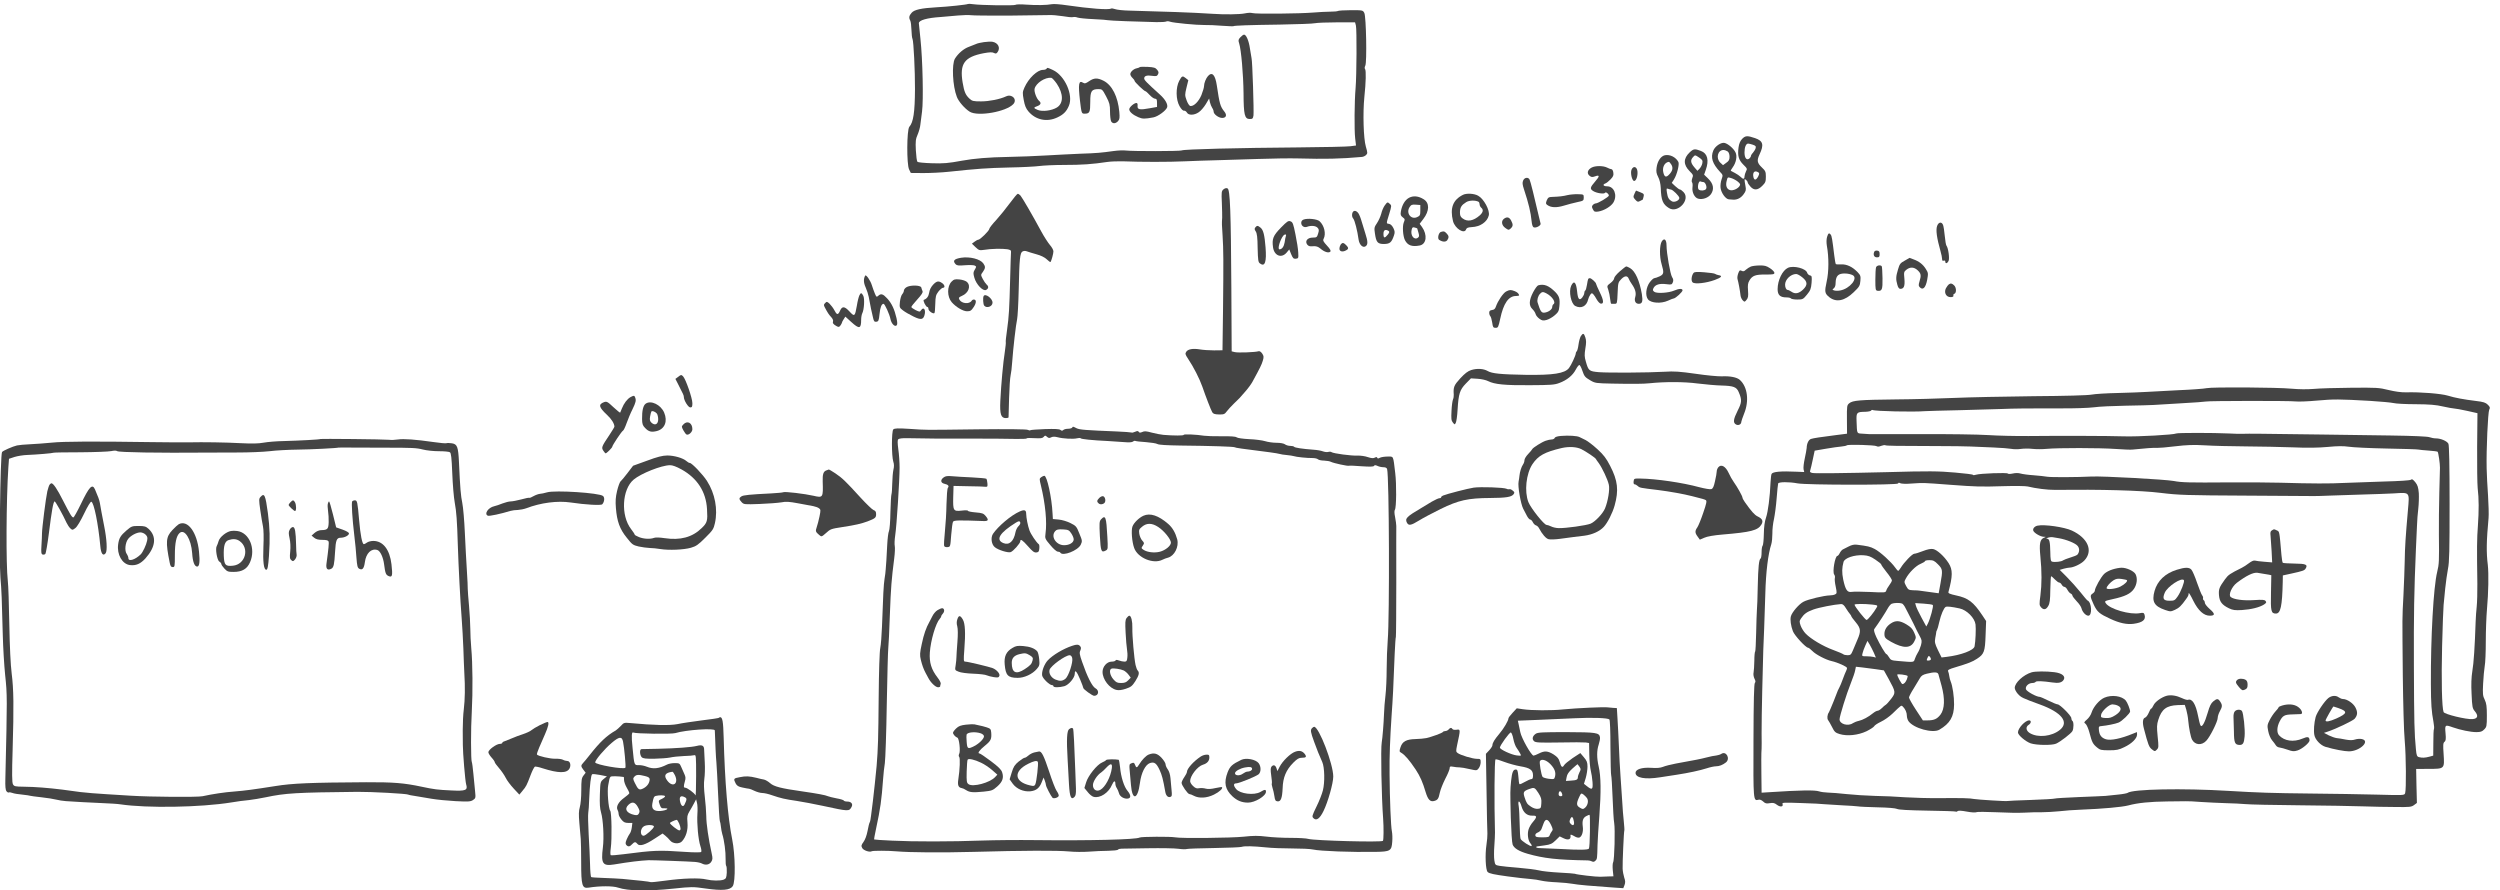 <?xml version="1.0" standalone="no"?>
<!DOCTYPE svg PUBLIC "-//W3C//DTD SVG 20010904//EN"
 "http://www.w3.org/TR/2001/REC-SVG-20010904/DTD/svg10.dtd">
<svg version="1.0" xmlns="http://www.w3.org/2000/svg"
 width="1123.447pt" height="400pt" viewBox="0 0 1123.447 400"
 preserveAspectRatio="xMidYMid meet">
<g transform="translate(-26.779,435.563) scale(0.048,-0.048)"
fill="#444444" stroke="none">
<path d="M9620 9037 c-6 -6 -190 -26 -295 -31 -143 -8 -208 -23 -232 -51 -25
-28 -28 -47 -13 -74 5 -10 10 -49 11 -87 1 -38 5 -76 10 -85 10 -19 24 -301
23 -469 -1 -216 -15 -311 -53 -353 -24 -28 -26 -352 -2 -399 l16 -33 118 -1
c65 0 170 5 235 12 273 29 358 35 565 40 121 2 249 9 286 14 37 5 139 10 227
10 174 0 268 7 409 28 33 5 98 7 145 6 170 -7 429 -7 580 0 85 4 218 8 295 10
77 2 253 7 390 12 138 5 306 7 375 5 251 -7 399 -4 598 14 13 1 30 9 39 18 15
15 15 21 -2 79 -22 74 -29 314 -14 463 15 140 17 249 7 262 -6 7 -5 19 2 33
16 31 8 456 -9 492 -14 27 -14 27 -125 27 -61 0 -115 -4 -121 -7 -5 -4 -39 -7
-75 -7 -36 0 -105 -4 -155 -8 -128 -11 -546 -15 -573 -5 -13 4 -43 3 -70 -3
-46 -10 -192 -12 -302 -4 -30 2 -102 6 -160 9 -93 5 -185 8 -620 21 -58 1
-118 8 -133 14 -16 6 -33 8 -38 5 -23 -14 -202 0 -414 31 -60 9 -123 14 -140
10 -47 -9 -142 -11 -240 -4 -49 4 -95 3 -100 -2 -12 -9 -330 -4 -397 6 -24 4
-45 4 -48 2z m380 -109 c179 2 348 4 375 5 28 2 86 -3 130 -10 44 -8 88 -12
99 -9 10 3 29 1 41 -4 13 -5 81 -12 151 -15 70 -3 131 -8 134 -10 6 -4 295
-15 455 -18 44 -1 85 2 92 6 6 4 22 3 35 -2 31 -11 247 -32 323 -31 33 1 107
-2 163 -7 57 -4 105 -6 107 -4 7 6 145 11 435 15 162 3 311 8 330 13 19 4 111
8 204 8 l170 0 8 -30 c9 -36 7 -467 -3 -585 -11 -123 -13 -394 -4 -471 l8 -67
-53 -7 c-29 -4 -251 -9 -494 -11 -541 -4 -1067 -17 -1084 -28 -13 -8 -462 -9
-525 -1 -21 3 -73 1 -115 -5 -116 -16 -154 -20 -312 -25 -80 -3 -221 -11 -315
-16 -93 -6 -255 -12 -360 -14 -181 -3 -321 -15 -430 -35 -131 -24 -173 -28
-287 -24 -67 2 -126 8 -131 13 -6 6 -12 54 -15 108 -4 85 -2 105 17 148 12 28
23 68 25 90 3 22 10 78 16 125 14 104 6 484 -15 680 -8 74 -15 140 -15 147 0
28 78 50 205 58 39 3 111 9 160 14 50 4 104 6 120 3 17 -3 176 -5 355 -4z"/>
<path d="M12171 8726 c-20 -22 -22 -28 -12 -58 19 -59 39 -290 41 -467 1 -202
10 -241 58 -241 26 0 30 4 35 33 5 36 -10 512 -18 536 -2 9 -9 49 -15 90 -10
73 -35 131 -55 131 -7 0 -22 -11 -34 -24z"/>
<path d="M9770 8680 c-30 -4 -64 -12 -75 -18 -11 -5 -41 -17 -66 -26 -48 -17
-100 -61 -131 -111 -31 -52 -22 -256 18 -358 17 -44 73 -109 121 -139 77 -47
342 0 408 72 39 43 -13 98 -68 72 -58 -27 -158 -47 -234 -47 -73 0 -84 3 -108
25 -38 35 -50 64 -65 152 -29 176 16 239 197 274 56 10 80 11 95 3 18 -9 24
-8 35 7 29 40 6 87 -47 97 -14 3 -50 1 -80 -3z"/>
<path d="M11229 8446 c-4 -4 -17 -9 -29 -11 -30 -6 -60 -34 -60 -55 0 -9 9
-25 20 -35 11 -10 20 -23 20 -28 0 -11 90 -97 102 -97 4 0 22 -16 39 -35 18
-19 40 -35 51 -35 14 0 18 -8 18 -38 l0 -39 -67 -12 c-95 -18 -119 -13 -115
22 2 18 -2 27 -11 27 -22 0 -67 -40 -67 -59 0 -23 35 -53 85 -74 39 -17 59
-17 140 -2 44 8 120 64 130 95 8 27 -18 74 -67 118 -125 113 -148 136 -148
152 0 24 25 32 76 24 36 -5 44 -3 53 14 8 16 7 25 -8 43 -15 19 -30 24 -87 27
-38 2 -72 1 -75 -2z"/>
<path d="M10355 8430 c-3 -5 -18 -10 -33 -10 -53 0 -135 -79 -173 -165 -19
-43 -19 -51 -7 -116 10 -54 20 -80 45 -109 68 -79 172 -101 268 -56 59 27 88
57 110 110 43 101 -38 283 -150 335 -52 24 -52 24 -60 11z m97 -140 c63 -94
63 -183 1 -222 -49 -30 -136 -41 -180 -23 -41 17 -41 23 -3 36 32 12 38 30 17
48 -24 19 -50 88 -43 115 13 52 97 108 156 102 8 -1 31 -26 52 -56z"/>
<path d="M11867 8362 c-19 -21 -37 -66 -37 -95 0 -12 -11 -49 -24 -82 -25 -61
-73 -109 -105 -103 -9 2 -24 25 -34 53 -17 47 -17 52 -1 119 l17 69 -23 19
c-31 25 -37 23 -62 -24 -34 -64 -32 -177 3 -238 16 -28 32 -44 42 -42 9 1 21
-7 27 -18 15 -27 68 -26 110 3 19 12 48 46 66 75 l32 54 7 -34 c4 -18 14 -42
21 -53 8 -11 14 -27 14 -36 0 -24 47 -59 80 -59 38 0 47 27 20 60 -38 47 -45
74 -70 243 -15 101 -44 132 -83 89z"/>
<path d="M10754 8314 c-32 -22 -41 -24 -57 -14 -40 25 -46 -12 -28 -170 14
-117 15 -120 43 -120 47 0 53 13 53 109 0 103 11 120 76 121 35 0 38 -3 73
-69 32 -61 36 -78 36 -141 0 -39 5 -80 10 -91 14 -25 42 -24 65 1 15 17 17 31
12 87 -13 142 -67 250 -147 291 -58 29 -89 28 -136 -4z"/>
<path d="M16867 7773 c-18 -20 -28 -44 -33 -80 -10 -77 1 -116 45 -160 37 -36
38 -40 25 -63 -7 -14 -13 -35 -14 -47 0 -28 -13 -29 -37 -4 -10 10 -34 26 -53
36 -19 10 -37 19 -38 20 -2 2 6 17 18 33 32 44 44 106 25 141 -18 36 -69 79
-101 87 -32 8 -89 -30 -106 -71 -27 -66 -9 -122 63 -200 28 -29 28 -31 14 -71
-8 -23 -12 -58 -9 -80 6 -46 47 -103 77 -106 12 -1 31 -2 42 -3 37 -2 72 16
97 51 22 30 24 41 17 77 -12 65 -12 72 6 57 8 -7 15 -18 15 -24 0 -6 12 -23
25 -38 33 -38 69 -36 111 6 30 30 34 40 34 86 0 46 -4 55 -37 86 -45 43 -49
65 -22 123 43 91 33 126 -42 152 -73 25 -91 24 -122 -8z m102 -54 c26 -9 30
-15 25 -33 -3 -11 -15 -30 -25 -42 -11 -11 -19 -25 -19 -31 0 -6 -7 -16 -15
-23 -25 -20 -45 5 -45 57 0 49 14 83 34 83 7 0 27 -5 45 -11z m-236 -63 c10
-8 17 -27 17 -49 0 -28 -6 -40 -31 -57 l-30 -22 -25 23 c-44 41 -25 119 29
119 12 0 30 -7 40 -14z m286 -195 c11 -7 11 -13 0 -37 -19 -37 -37 -41 -45
-10 -11 46 10 69 45 47z m-192 -87 c23 -19 26 -26 17 -41 -15 -25 -61 -46 -88
-39 -32 8 -45 42 -33 87 9 36 9 36 42 26 18 -5 46 -20 62 -33z"/>
<path d="M16377 7648 c-61 -58 -61 -116 0 -177 33 -33 35 -38 24 -65 -6 -18
-7 -34 -2 -39 5 -5 7 -26 4 -47 -6 -46 20 -98 54 -106 42 -11 96 9 120 44 31
47 22 96 -27 144 l-38 37 15 43 c33 92 17 156 -45 179 -58 22 -68 21 -105 -13z
m90 -50 c29 -20 33 -27 28 -53 -3 -16 -15 -39 -26 -50 l-20 -20 -30 35 c-33
39 -37 65 -12 92 20 23 20 23 60 -4z m37 -228 c20 0 39 -49 25 -66 -12 -15
-47 -18 -66 -6 -18 12 -5 85 14 78 8 -4 20 -6 27 -6z"/>
<path d="M16145 7621 c-38 -8 -70 -55 -78 -116 -5 -37 -2 -55 15 -88 14 -27
22 -64 24 -102 4 -117 19 -153 77 -189 83 -52 203 79 137 149 -13 14 -28 25
-34 25 -6 0 -26 14 -44 31 l-33 31 21 33 c29 46 52 142 41 163 -24 45 -78 72
-126 63z m59 -86 c19 -30 14 -59 -17 -92 -29 -32 -45 -29 -56 13 -14 49 10 98
50 103 4 1 14 -10 23 -24z m-4 -235 c18 0 80 -62 80 -79 0 -24 -45 -44 -69
-32 -29 16 -40 34 -47 81 -6 38 -5 43 10 37 10 -4 22 -7 26 -7z"/>
<path d="M15458 7505 c-38 -21 -46 -54 -19 -76 17 -14 26 -15 51 -6 46 17 46
2 1 -49 -47 -54 -50 -68 -18 -88 30 -20 103 -31 111 -17 8 12 36 -9 36 -26 0
-12 -102 -73 -122 -73 -8 0 -21 -7 -28 -15 -11 -13 -10 -20 1 -41 12 -23 18
-25 52 -20 53 9 118 48 140 85 39 67 7 151 -59 151 -36 0 -46 16 -16 27 9 3
31 20 48 38 25 26 30 38 26 63 -2 18 -10 32 -17 32 -7 0 -26 7 -41 15 -37 19
-111 19 -146 0z"/>
<path d="M15833 7487 c-14 -29 4 -107 24 -107 19 0 35 47 31 89 -4 45 -38 56
-55 18z"/>
<path d="M14818 7385 c-9 -21 -8 -37 9 -88 42 -127 62 -211 70 -294 3 -33 10
-54 20 -57 21 -9 69 17 64 35 -2 8 -7 30 -12 49 -46 200 -83 348 -91 363 -13
25 -47 21 -60 -8z"/>
<path d="M12013 7302 c-19 -16 -21 -24 -16 -127 2 -60 4 -123 3 -140 -4 -52
-3 -68 4 -170 8 -128 9 -225 4 -690 l-5 -380 -79 -1 c-43 0 -103 4 -132 9 -66
11 -113 3 -129 -23 -11 -16 -8 -26 16 -62 53 -79 109 -189 135 -263 32 -93 81
-220 93 -240 9 -15 23 -20 63 -21 46 -1 54 3 73 29 12 16 42 49 67 73 25 24
48 47 52 51 4 5 27 31 53 60 25 28 56 70 68 92 72 132 86 160 97 197 11 36 10
45 -5 68 -11 16 -24 25 -34 22 -31 -10 -196 -16 -224 -8 l-28 7 -3 590 c-4
720 -12 922 -35 935 -11 6 -24 3 -38 -8z"/>
<path d="M15862 7265 c-16 -34 -15 -38 8 -63 18 -19 24 -20 43 -9 12 6 23 12
24 12 1 0 4 12 8 27 6 24 3 29 -30 42 -21 9 -38 16 -40 16 -1 0 -7 -11 -13
-25z"/>
<path d="M14254 7250 c-94 -47 -123 -124 -93 -246 18 -70 108 -126 123 -76 5
13 18 18 52 20 79 3 145 48 160 109 12 47 -46 156 -100 185 -37 21 -108 25
-142 8z m148 -66 c4 -3 8 -13 8 -23 0 -10 7 -24 15 -31 23 -19 18 -43 -12 -71
-61 -54 -118 -64 -163 -29 -20 15 -24 27 -24 59 2 45 14 65 59 93 28 18 89 19
117 2z"/>
<path d="M10012 7172 c-35 -48 -92 -118 -127 -157 -36 -38 -65 -76 -65 -83 0
-17 -86 -102 -103 -102 -7 0 -23 -9 -36 -19 l-24 -18 34 -33 c32 -30 37 -31
79 -25 63 11 172 13 217 6 30 -5 38 -11 36 -26 -1 -11 -5 -123 -8 -250 -8
-296 -11 -347 -29 -479 -9 -60 -14 -112 -12 -115 2 -3 -2 -44 -9 -91 -16 -100
-34 -299 -42 -458 -6 -127 6 -162 52 -162 14 0 25 3 25 8 0 4 3 85 5 181 3 96
9 190 14 210 5 20 12 77 15 126 9 128 35 353 46 400 5 22 12 146 15 275 6 292
12 348 36 360 11 6 27 7 41 1 13 -5 52 -17 88 -27 41 -11 77 -28 97 -47 18
-17 34 -29 36 -26 9 13 27 79 27 100 0 13 -15 40 -33 60 -17 20 -54 77 -80
125 -87 161 -176 313 -195 337 -8 9 -20 17 -26 17 -6 -1 -39 -40 -74 -88z"/>
<path d="M15235 7248 c-45 -11 -81 -15 -141 -17 -37 -1 -43 -5 -55 -32 -11
-28 -10 -33 5 -44 34 -25 86 -27 155 -6 36 11 93 26 126 33 57 12 60 14 60 43
0 29 -1 30 -55 31 -30 1 -73 -3 -95 -8z"/>
<path d="M13750 7223 c-38 -20 -67 -68 -77 -129 -5 -31 -2 -39 17 -54 22 -16
22 -20 10 -49 -14 -35 -8 -127 11 -165 26 -50 66 -64 139 -50 63 13 73 99 21
173 l-22 30 34 45 c58 75 60 151 3 185 -48 30 -95 35 -136 14z m105 -118 c0
-45 -3 -51 -29 -63 -58 -28 -108 38 -71 94 14 21 23 25 58 22 l42 -3 0 -50z
m-29 -169 c0 0 5 -18 11 -38 9 -29 8 -40 -3 -48 -35 -29 -74 19 -60 74 5 22
11 26 29 20 12 -3 22 -7 23 -8z"/>
<path d="M13522 7151 c-12 -16 -27 -51 -33 -78 -7 -26 -25 -66 -40 -88 -25
-37 -27 -44 -19 -96 12 -84 25 -99 85 -99 55 1 71 14 93 79 10 29 9 40 -5 70
-12 23 -26 37 -40 39 -28 4 -28 0 1 94 22 73 23 78 6 93 -22 20 -23 20 -48
-14z m36 -239 c10 -7 8 -15 -8 -35 -29 -36 -40 -34 -40 8 0 36 18 46 48 27z"/>
<path d="M13217 7073 c-3 -17 0 -34 10 -45 14 -16 39 -114 50 -196 7 -51 42
-83 68 -62 20 16 19 45 -4 116 -10 32 -26 84 -35 114 -8 30 -22 65 -31 78 -23
31 -51 29 -58 -5z"/>
<path d="M14638 7026 c-28 -21 -22 -62 13 -86 29 -21 31 -21 50 -5 23 22 24
37 4 75 -17 32 -39 37 -67 16z"/>
<path d="M12763 7019 c-15 -5 -23 -17 -23 -31 0 -29 28 -48 55 -37 36 14 81
10 98 -9 14 -15 15 -24 5 -55 -10 -34 -14 -37 -49 -37 -50 0 -76 -32 -54 -64
12 -16 24 -20 55 -17 31 2 47 -3 71 -23 36 -31 76 -43 91 -28 8 8 0 24 -31 57
-34 37 -40 48 -31 64 24 46 6 124 -38 164 -23 21 -112 30 -149 16z"/>
<path d="M12550 6943 c-73 -75 -85 -104 -74 -184 11 -79 79 -106 127 -50 l25
30 18 -45 c16 -38 22 -44 44 -42 24 3 25 6 22 58 -1 31 -13 107 -26 170 -20
99 -25 114 -46 122 -21 8 -32 0 -90 -59z m47 -77 c-3 -7 -9 -34 -12 -60 -7
-41 -25 -66 -49 -66 -20 0 5 88 36 128 14 16 31 15 25 -2z"/>
<path d="M18693 6958 c-13 -37 -3 -111 32 -235 8 -28 15 -61 15 -73 0 -16 4
-20 15 -16 9 3 15 0 15 -9 0 -22 18 -18 30 5 12 22 -2 123 -19 144 -5 6 -12
47 -16 91 -4 44 -11 90 -16 103 -13 33 -43 28 -56 -10z"/>
<path d="M12311 6946 c-10 -12 -9 -20 3 -38 12 -18 17 -57 18 -156 3 -117 5
-133 23 -145 45 -34 62 15 51 152 -9 116 -21 163 -47 184 -26 21 -33 21 -48 3z"/>
<path d="M14048 6903 c-22 -6 -35 -62 -17 -74 32 -21 62 -22 76 -4 18 26 16
42 -7 65 -20 20 -23 21 -52 13z"/>
<path d="M17663 6856 c-6 -21 -7 -51 -2 -82 20 -109 19 -245 -2 -337 -21 -96
-18 -110 26 -146 65 -50 143 -34 227 47 54 52 59 61 63 107 4 45 1 53 -28 83
-47 49 -101 74 -153 71 -24 -2 -46 0 -49 3 -3 3 -10 41 -15 84 -18 149 -23
179 -33 192 -15 19 -23 14 -34 -22z m240 -358 c53 -27 -26 -126 -116 -143 -19
-4 -45 -4 -57 0 -19 6 -20 8 -5 19 9 6 16 23 17 36 1 56 10 81 36 95 28 14 90
11 125 -7z"/>
<path d="M16116 6815 c-22 -34 -23 -144 -2 -214 24 -81 21 -95 -19 -114 -20
-9 -42 -17 -49 -17 -8 0 -26 -17 -42 -37 -37 -49 -45 -127 -17 -162 29 -35
121 -41 186 -12 25 12 50 21 54 21 16 0 83 61 83 76 0 18 -32 18 -78 -2 -54
-23 -162 -29 -186 -12 -16 12 -17 18 -7 37 17 31 56 43 118 35 49 -6 53 -5 62
17 7 17 5 31 -7 49 -17 26 -52 226 -52 296 0 55 -21 74 -44 39z"/>
<path d="M13111 6787 c-6 -8 -12 -24 -13 -38 -3 -28 27 -38 61 -19 26 13 26
25 1 50 -23 23 -34 25 -49 7z"/>
<path d="M18104 6716 c-11 -29 0 -51 26 -51 21 0 25 5 25 30 0 24 -5 31 -23
33 -13 2 -24 -3 -28 -12z"/>
<path d="M9555 6661 c-65 -11 -80 -28 -51 -60 12 -13 28 -15 88 -10 40 3 81 2
91 -3 17 -9 17 -11 1 -38 -15 -25 -16 -34 -4 -76 18 -64 81 -129 110 -114 24
13 26 33 4 51 -8 7 -24 30 -35 51 -20 39 -20 39 1 67 24 35 25 49 4 79 -29 41
-126 66 -209 53z"/>
<path d="M18390 6634 c-41 -22 -48 -31 -63 -83 -20 -66 -21 -92 -6 -143 7 -26
16 -38 28 -38 34 0 44 26 38 95 -6 61 -5 65 20 85 35 27 71 25 105 -7 31 -30
34 -47 16 -105 -10 -33 -9 -41 4 -54 29 -29 54 -3 68 69 11 62 11 66 -13 104
-27 43 -63 71 -117 90 -19 7 -35 13 -35 13 0 0 -20 -12 -45 -26z"/>
<path d="M16950 6579 c-14 -6 -35 -19 -47 -30 -16 -16 -25 -18 -40 -10 -17 8
-21 5 -32 -25 -7 -19 -10 -43 -6 -54 7 -22 24 -112 28 -153 2 -15 11 -35 21
-45 16 -16 18 -16 35 5 15 18 18 34 14 87 -4 50 -1 71 13 94 27 46 57 57 151
56 71 0 83 2 83 16 0 9 -18 28 -41 43 -33 22 -52 27 -97 26 -32 0 -68 -5 -82
-10z"/>
<path d="M18122 6573 c-4 -10 -7 -63 -7 -118 0 -92 2 -100 20 -103 42 -5 49
10 47 118 -1 56 -4 106 -7 111 -10 15 -45 10 -53 -8z"/>
<path d="M15723 6534 c-29 -25 -53 -54 -53 -64 0 -11 -15 -31 -34 -45 -34 -26
-35 -27 -21 -65 7 -21 15 -59 17 -84 3 -26 7 -46 11 -46 4 0 18 0 31 0 23 0
24 2 28 100 4 97 5 101 35 132 33 33 58 33 70 1 3 -10 16 -31 27 -47 34 -48
44 -86 33 -123 -11 -36 3 -63 33 -63 33 0 40 22 29 91 -21 124 -62 215 -110
243 -15 9 -31 16 -36 16 -4 0 -32 -21 -60 -46z"/>
<path d="M17297 6567 c-52 -24 -97 -117 -97 -200 0 -55 24 -77 82 -77 20 0 40
-4 43 -10 3 -5 30 -10 59 -10 51 0 55 2 91 46 32 39 38 54 43 110 4 60 3 66
-16 70 -11 3 -22 14 -25 24 -11 41 -127 71 -180 47z m134 -89 c50 -40 52 -72
7 -115 -39 -37 -74 -44 -108 -20 -13 9 -30 17 -36 17 -13 0 -24 22 -24 49 0
48 52 99 103 100 10 1 36 -13 58 -31z"/>
<path d="M16413 6519 c-20 -26 -25 -75 -8 -89 21 -18 127 -6 206 23 63 23 77
39 37 45 -13 2 -27 8 -33 12 -5 5 -51 11 -100 15 -71 6 -93 4 -102 -6z"/>
<path d="M8658 6494 c-17 -30 -16 -66 4 -110 12 -27 25 -67 29 -89 13 -74 31
-160 41 -198 7 -31 13 -38 31 -35 19 3 23 11 29 71 6 63 19 97 38 97 11 0 56
-99 64 -141 8 -44 41 -78 58 -61 8 8 8 26 -1 68 -19 82 -44 137 -86 183 -40
44 -59 50 -85 26 -15 -14 -18 -12 -32 22 -9 21 -21 56 -28 78 -13 43 -54 102
-62 89z"/>
<path d="M15427 6463 c-3 -5 -8 -29 -12 -56 -4 -26 -11 -50 -16 -53 -5 -3 -9
-13 -9 -23 0 -11 -9 -29 -19 -42 -27 -33 -41 -16 -48 57 -9 88 -30 107 -56 52
-24 -53 -1 -167 38 -188 55 -29 107 -3 121 60 3 14 12 34 20 45 12 17 16 17
28 5 8 -8 23 -31 33 -50 11 -19 27 -36 36 -38 32 -6 30 29 -7 104 -20 41 -36
78 -36 82 0 12 -44 52 -58 52 -6 0 -13 -3 -15 -7z"/>
<path d="M9467 6438 c-44 -44 -43 -142 1 -193 39 -45 106 -85 143 -85 31 0 40
5 63 40 26 39 26 70 1 70 -8 0 -17 -5 -20 -11 -22 -35 -94 -28 -115 10 -9 18
-6 22 23 35 63 26 88 94 47 131 -11 10 -41 20 -69 23 -43 4 -53 1 -74 -20z"/>
<path d="M9293 6408 c-19 -21 -33 -48 -36 -73 -6 -36 -22 -58 -50 -68 -12 -4
19 -67 33 -67 6 0 10 -8 10 -18 0 -19 45 -50 56 -39 4 3 7 42 8 85 2 70 5 84
29 116 16 20 35 36 43 36 22 0 17 27 -8 44 -33 23 -51 20 -85 -16z"/>
<path d="M18803 6412 c-6 -4 -18 -20 -27 -36 -18 -35 -4 -74 30 -82 25 -6 47
3 39 16 -3 4 2 10 10 14 21 8 19 59 -3 79 -20 19 -31 21 -49 9z"/>
<path d="M14959 6403 c-9 -2 -30 -31 -48 -65 -39 -75 -41 -125 -7 -157 13 -13
27 -33 30 -46 3 -13 19 -33 36 -45 25 -18 35 -20 68 -11 21 6 56 26 76 44 33
28 39 40 43 84 7 69 -1 95 -39 134 -61 60 -104 77 -159 62z m74 -74 c58 -30
95 -87 67 -104 -5 -3 -10 -15 -10 -25 0 -23 -38 -50 -75 -53 -26 -2 -36 12
-62 95 -7 24 4 63 23 82 18 19 28 20 57 5z"/>
<path d="M9042 6384 c-12 -8 -22 -22 -22 -31 0 -9 -7 -24 -16 -34 -8 -9 -18
-41 -21 -71 -5 -52 -4 -55 29 -80 19 -15 63 -40 98 -57 73 -36 95 -30 106 25
8 44 -13 66 -34 35 -13 -18 -14 -18 -52 0 -22 11 -40 24 -40 29 0 6 25 37 56
71 39 43 54 65 49 77 -4 9 -10 25 -12 35 -7 23 -108 24 -141 1z"/>
<path d="M14658 6345 c-28 -15 -78 -90 -95 -140 -7 -22 -17 -31 -36 -33 -20
-3 -27 -9 -27 -26 0 -12 5 -27 11 -33 5 -5 13 -32 17 -59 6 -44 10 -49 32 -49
23 0 26 6 43 85 30 143 78 213 147 213 16 0 30 3 30 6 -1 15 -18 31 -43 40
-36 14 -46 13 -79 -4z"/>
<path d="M8603 6308 c-6 -13 -17 -55 -23 -95 -18 -103 -22 -106 -69 -55 -47
51 -70 52 -90 4 -18 -39 -29 -37 -53 10 -10 19 -30 45 -43 58 -24 22 -27 23
-42 7 -14 -13 -14 -20 -4 -39 26 -50 39 -70 61 -93 12 -13 20 -30 17 -38 -6
-17 1 -28 31 -45 21 -12 26 -11 38 5 7 10 14 22 14 26 0 4 7 19 16 32 l16 25
55 -50 c76 -69 93 -65 93 21 0 22 5 49 10 59 18 34 24 138 10 165 -16 31 -24
31 -37 3z"/>
<path d="M9767 6303 c-9 -16 -5 -78 5 -90 23 -28 78 -9 78 28 0 39 -67 89 -83
62z"/>
<path d="M15358 5928 c-8 -13 -18 -49 -22 -80 -4 -32 -12 -60 -17 -63 -5 -4
-9 -13 -9 -21 0 -17 -43 -110 -63 -135 -39 -51 -148 -68 -407 -64 -233 4 -314
12 -355 36 -38 22 -98 26 -153 9 -32 -10 -59 -31 -103 -78 -59 -65 -66 -82
-61 -152 1 -14 -2 -34 -7 -45 -5 -11 -12 -59 -14 -108 -4 -73 -2 -91 13 -109
17 -21 17 -21 27 -2 6 10 14 66 17 124 9 149 21 185 77 243 l48 49 63 -4 c35
-2 79 -12 98 -22 59 -30 156 -40 390 -38 197 1 231 3 277 21 70 26 125 70 154
126 13 25 28 44 34 42 5 -2 17 -23 25 -48 21 -60 25 -65 77 -96 44 -26 54 -27
202 -30 196 -4 294 -3 351 3 143 15 324 15 451 -2 74 -9 175 -18 224 -19 113
-3 141 -14 161 -62 31 -72 29 -97 -10 -173 -41 -82 -45 -114 -15 -130 22 -12
49 1 49 25 0 6 12 40 26 76 49 119 33 251 -39 316 -27 25 -91 38 -172 34 -34
-1 -143 9 -243 24 -150 21 -201 25 -290 19 -156 -9 -524 -11 -616 -4 -91 8
-97 13 -121 98 -14 46 -14 66 -5 123 9 52 9 77 0 104 -13 41 -22 43 -42 13z"/>
<path d="M6908 5547 l-27 -20 26 -51 c48 -93 53 -104 53 -118 0 -32 41 -98 60
-98 17 0 20 7 20 40 0 46 -63 228 -88 252 -16 15 -19 15 -44 -5z"/>
<path d="M21215 5440 c-22 -5 -141 -14 -265 -19 -124 -6 -259 -13 -300 -16
-41 -3 -160 -7 -265 -10 -104 -2 -215 -9 -245 -15 -33 -7 -247 -13 -545 -15
-269 -3 -602 -10 -740 -16 -137 -6 -383 -13 -545 -14 -345 -4 -406 -9 -439
-36 -22 -18 -23 -24 -22 -152 l1 -133 -102 -13 c-149 -19 -210 -28 -235 -36
-23 -7 -40 -43 -41 -85 -1 -14 -9 -58 -18 -99 -9 -40 -14 -85 -11 -100 l6 -26
-72 3 c-146 7 -221 0 -233 -20 -4 -6 -8 -40 -10 -77 -6 -141 -24 -278 -42
-331 -13 -37 -20 -87 -21 -155 -1 -55 -6 -104 -11 -109 -6 -6 -10 -34 -10 -62
0 -29 -4 -55 -9 -58 -16 -10 -23 -80 -27 -261 -2 -99 -5 -200 -8 -225 -2 -25
-5 -121 -7 -213 -2 -93 -6 -170 -9 -172 -4 -2 -8 -41 -8 -87 -1 -45 -4 -95 -7
-110 -4 -16 0 -40 8 -57 11 -21 12 -32 4 -40 -8 -8 -12 -173 -13 -539 -2 -566
-2 -568 47 -555 12 4 29 -3 44 -17 19 -18 30 -21 62 -15 31 5 44 2 66 -15 31
-24 63 -20 53 7 -6 14 10 15 176 9 101 -3 199 -8 218 -11 19 -2 91 -6 160 -10
69 -3 136 -8 150 -10 14 -3 97 -7 185 -9 100 -2 169 -8 183 -15 15 -8 107 -13
283 -16 144 -2 264 -6 267 -9 3 -3 11 -1 17 4 8 7 37 5 86 -4 41 -8 81 -10 89
-6 9 5 92 4 185 0 94 -5 213 -7 265 -4 52 3 126 5 165 4 38 0 110 4 160 9 49
6 142 13 205 15 203 8 383 24 444 40 89 24 204 35 361 37 77 0 156 2 175 2 19
1 85 -2 145 -7 61 -4 164 -9 230 -11 66 -1 149 -6 185 -9 36 -4 263 -9 505
-11 242 -2 510 -7 595 -10 85 -3 222 -6 303 -6 134 -2 151 0 175 18 l27 20 -4
159 -3 159 117 1 c150 0 149 -1 140 139 -6 84 -5 103 8 114 13 10 15 26 10 82
-7 78 -5 80 68 54 71 -25 167 -45 220 -45 40 0 55 5 74 25 23 23 25 31 25 130
0 86 -4 114 -20 148 -18 36 -20 54 -15 152 3 60 10 134 15 164 6 29 10 133 10
230 0 97 5 232 11 301 14 154 17 334 8 414 -15 119 -13 226 7 441 3 33 0 128
-5 210 -6 83 -12 197 -13 255 -4 173 12 523 24 548 10 19 8 26 -13 47 -20 20
-41 27 -109 35 -120 15 -196 29 -265 50 -62 19 -260 35 -391 31 -46 -1 -103 7
-165 22 -88 22 -111 23 -349 21 -140 -1 -299 -6 -352 -11 -60 -5 -138 -4 -205
2 -135 13 -744 17 -798 5z m1535 -119 c96 -6 193 -15 215 -20 22 -6 117 -11
210 -11 130 -1 190 -6 253 -21 46 -10 93 -19 105 -19 12 0 66 -10 121 -22 l98
-22 -3 -315 c-1 -174 1 -347 5 -386 12 -100 12 -212 2 -355 -9 -119 -10 -204
-5 -540 1 -80 -2 -176 -6 -215 -4 -38 -9 -101 -10 -140 -8 -237 -18 -390 -31
-464 -9 -58 -12 -123 -7 -215 5 -119 8 -134 30 -160 36 -43 28 -70 -21 -74
-58 -5 -263 45 -271 66 -16 39 -22 300 -14 617 5 187 11 360 14 385 2 25 9 94
15 154 6 59 18 143 26 185 13 63 15 171 15 614 0 358 -4 544 -11 557 -13 25
-72 50 -116 50 -18 0 -45 5 -61 11 -18 7 -149 13 -363 16 -184 2 -472 6 -640
9 -600 8 -686 9 -740 7 -30 -1 -91 0 -135 3 -145 7 -481 7 -493 0 -20 -12
-358 -31 -487 -27 -153 5 -616 6 -895 3 -118 -1 -289 3 -380 9 -92 6 -372 10
-635 9 -258 0 -474 -1 -480 0 -5 0 -32 2 -60 4 -56 4 -51 -6 -56 120 -3 80 2
84 83 85 26 1 50 6 53 11 4 6 10 8 14 6 19 -12 385 -20 491 -11 19 1 166 6
325 9 160 4 333 9 385 11 116 5 276 7 565 6 121 -1 258 4 305 10 47 7 180 13
295 15 116 2 235 5 265 7 30 2 150 9 265 16 116 6 216 14 223 16 20 7 792 8
842 1 25 -3 115 0 200 8 160 14 201 14 500 -3z m-4623 -424 c8 -6 24 -5 42 3
17 6 34 9 39 6 10 -6 102 -7 497 -8 121 0 256 -2 300 -4 44 -2 140 -6 213 -9
73 -3 149 -9 170 -13 20 -4 59 -5 86 -1 27 4 77 5 110 1 34 -4 95 -4 136 0
107 10 491 10 645 -1 72 -5 141 -8 155 -6 113 12 210 19 233 16 15 -1 91 5
170 15 110 13 172 15 277 9 74 -5 245 -9 380 -10 135 -1 335 -5 445 -9 136 -6
239 -4 326 4 92 9 145 9 195 2 38 -6 198 -14 356 -17 158 -3 293 -7 300 -10 7
-2 48 -6 91 -9 44 -3 82 -8 86 -11 7 -4 23 -116 22 -150 0 -5 -3 -109 -6 -230
-3 -121 -5 -299 -4 -395 3 -248 2 -277 -16 -350 -35 -143 -61 -615 -59 -1050
1 -193 6 -256 24 -353 6 -31 8 -62 5 -67 -4 -6 -6 -64 -6 -130 l-1 -120 -36
-10 c-42 -11 -67 -12 -98 -4 -18 5 -23 16 -28 72 -15 152 -17 254 -19 773 -2
497 2 706 19 1104 4 77 8 176 10 220 1 44 7 114 12 156 5 42 7 108 5 146 -5
56 -11 75 -33 103 -22 26 -31 32 -41 23 -9 -7 -106 -13 -259 -17 -135 -4 -299
-10 -365 -13 -130 -7 -302 -7 -600 2 -104 3 -323 4 -485 3 -365 -3 -440 -1
-510 13 -81 15 -665 47 -770 42 -130 -7 -383 -8 -415 -2 -22 4 -80 10 -130 14
-49 3 -104 11 -121 16 -20 6 -47 6 -73 0 -23 -5 -43 -5 -46 0 -7 10 -259 1
-297 -11 -16 -5 -28 -6 -28 -2 0 5 -75 14 -167 22 -158 14 -249 15 -638 4
-397 -10 -672 -13 -698 -8 -23 5 -27 9 -21 27 4 12 15 58 24 102 l17 80 104
18 c57 10 123 19 147 21 24 2 46 7 50 11 10 10 265 3 279 -8z m-741 -348 c84
-16 936 -17 942 -1 2 8 9 9 21 2 10 -5 55 -7 102 -3 117 8 109 8 359 -11 258
-19 283 -20 520 -13 96 3 191 1 210 -3 78 -19 189 -33 255 -32 436 5 805 -5
990 -28 171 -21 238 -23 815 -26 327 -2 606 -3 620 -4 14 -1 90 2 170 5 80 3
217 8 305 10 88 2 212 7 275 10 152 10 146 16 131 -157 -22 -251 -28 -343 -30
-473 -1 -71 -7 -218 -12 -325 -12 -229 -11 -168 -6 -750 3 -256 10 -530 18
-610 13 -150 15 -454 4 -491 -7 -21 -9 -21 -269 -14 -143 4 -418 8 -611 10
-369 4 -491 8 -775 25 -429 26 -899 17 -944 -19 -6 -4 -47 -12 -91 -16 -44 -5
-96 -10 -115 -12 -19 -1 -132 -7 -251 -11 -119 -5 -220 -11 -225 -14 -5 -3
-106 -9 -224 -13 -118 -4 -217 -8 -220 -10 -7 -4 -279 13 -311 19 -36 8 -119
10 -324 8 -99 -1 -243 3 -320 8 -77 6 -205 12 -285 13 -80 2 -199 10 -265 17
-66 7 -145 14 -175 14 -30 1 -66 6 -80 11 -42 14 -171 12 -477 -8 l-63 -4 -2
176 c-1 97 -1 185 0 196 0 11 1 29 2 40 1 11 1 76 0 145 0 69 2 249 6 400 9
374 11 435 18 580 3 69 8 217 11 330 5 197 26 369 56 460 6 19 10 64 10 100
-1 36 6 97 15 135 8 39 20 126 25 195 5 69 12 131 14 138 6 15 100 16 181 1z"/>
<path d="M19633 4153 c-28 -6 -47 -29 -39 -48 8 -21 66 -55 96 -56 24 0 24 -1
4 -9 -38 -15 -46 -56 -34 -175 14 -142 14 -260 0 -368 -11 -80 -10 -90 6 -108
24 -27 47 -24 67 11 15 24 19 56 20 155 1 69 5 125 8 125 3 0 18 -13 34 -30
16 -16 34 -30 42 -30 7 0 17 -9 23 -20 6 -11 17 -20 25 -20 8 0 21 -13 29 -29
9 -16 22 -31 31 -34 8 -4 15 -12 15 -19 1 -7 19 -31 40 -53 22 -22 42 -52 45
-66 8 -34 40 -69 64 -69 38 0 32 125 -7 142 -4 1 -35 37 -67 78 -33 41 -90
105 -127 142 l-67 67 37 11 c20 5 44 10 53 10 37 0 108 33 139 65 87 90 37
211 -115 282 -71 33 -258 60 -322 46z m202 -118 c69 -12 155 -47 174 -72 19
-23 18 -55 -1 -80 -5 -7 -35 -19 -66 -28 -32 -10 -63 -22 -70 -27 -13 -12 -78
-19 -102 -12 -13 3 -16 22 -17 89 -2 99 -8 125 -31 126 -11 1 -8 4 8 9 14 5
34 7 45 5 11 -2 38 -7 60 -10z"/>
<path d="M21828 4109 c-14 -7 -17 -19 -13 -52 2 -23 7 -88 10 -145 l5 -103
-73 6 c-39 3 -80 8 -89 11 -11 3 -33 -7 -55 -24 -21 -16 -51 -36 -68 -44 -111
-55 -126 -65 -157 -108 -54 -75 -60 -91 -56 -148 5 -61 28 -91 94 -123 36 -17
57 -20 121 -16 84 5 166 25 207 52 22 15 24 20 14 33 -10 12 -29 13 -107 8
-99 -7 -194 6 -220 30 -22 20 11 95 57 131 87 66 153 99 192 95 23 -3 82 -13
109 -18 l23 -5 -3 -163 c-4 -175 1 -196 46 -196 44 0 59 69 64 296 l1 61 78
17 c109 24 124 29 135 47 23 37 4 46 -103 47 -56 1 -105 4 -110 7 -4 2 -10 35
-13 72 -20 232 -18 220 -44 232 -28 13 -24 13 -45 0z"/>
<path d="M17865 3958 c-22 -11 -47 -24 -55 -28 -8 -4 -21 -19 -28 -33 -7 -15
-17 -27 -22 -27 -22 0 -49 -152 -30 -175 6 -8 9 -22 6 -32 -3 -10 0 -46 8 -81
12 -58 11 -64 -5 -72 -10 -6 -33 -10 -51 -10 -51 -1 -202 -36 -245 -59 -42
-21 -110 -100 -119 -138 -8 -30 0 -88 19 -138 14 -39 121 -155 143 -155 5 0
23 -14 40 -31 30 -32 128 -83 180 -94 57 -13 144 -52 144 -65 0 -6 -4 -18 -9
-28 -5 -9 -19 -44 -31 -77 -12 -33 -26 -67 -31 -75 -5 -8 -12 -22 -15 -30 -3
-8 -22 -55 -41 -105 -20 -49 -39 -94 -43 -100 -15 -20 -19 -59 -7 -73 6 -8 23
-37 37 -65 22 -45 31 -53 70 -65 72 -22 173 -11 252 26 36 18 68 39 72 47 3 8
31 27 63 42 32 15 80 49 108 76 87 84 82 81 98 65 23 -22 37 -55 37 -85 0 -16
7 -38 15 -50 47 -67 229 -117 290 -80 99 58 136 122 137 235 1 74 -14 175 -32
217 -5 11 -11 34 -13 50 -2 17 -7 37 -11 45 -5 12 10 20 71 38 119 36 156 50
200 79 66 43 75 67 80 220 l5 133 -35 53 c-85 127 -133 163 -247 187 -56 12
-74 20 -71 31 41 152 41 209 2 271 -41 64 -108 125 -145 132 -22 4 -52 -2 -96
-19 -35 -14 -72 -25 -81 -25 -18 0 -98 -83 -126 -131 -10 -16 -21 -29 -24 -29
-4 0 -18 15 -30 33 -37 52 -140 146 -191 172 -42 22 -64 27 -168 40 -23 3 -49
-3 -75 -17z m250 -123 c30 -20 55 -40 55 -45 0 -6 23 -38 50 -72 28 -34 50
-69 50 -77 0 -8 -11 -28 -24 -45 -13 -17 -26 -40 -29 -51 -6 -19 -12 -20 -149
-13 -79 4 -157 4 -175 1 -41 -7 -58 19 -79 116 -13 65 -12 109 3 164 10 37
100 68 186 63 45 -3 68 -11 112 -41z m586 -44 c45 -45 46 -56 23 -183 l-16
-88 -37 5 c-46 6 -133 18 -146 20 -5 1 -31 3 -56 3 -42 2 -47 5 -66 40 -19 36
-19 40 -3 69 29 55 95 121 138 138 23 10 42 21 42 26 0 5 19 9 41 9 35 0 48
-6 80 -39z m-336 -367 c8 -4 22 -21 30 -38 8 -17 19 -38 24 -46 5 -8 28 -53
51 -100 22 -47 50 -103 62 -124 19 -35 20 -44 10 -83 -7 -24 -20 -56 -30 -70
-9 -15 -22 -41 -27 -57 -11 -34 -5 -33 -157 -20 -61 5 -70 8 -85 35 -10 16
-20 29 -24 29 -9 0 -59 85 -94 158 -20 44 -26 67 -20 77 44 60 106 157 124
190 12 22 29 43 39 47 22 9 76 10 97 2z m288 -14 c9 -8 -24 -130 -47 -175
l-14 -26 -45 83 c-25 46 -48 95 -52 110 l-7 26 79 -5 c43 -3 82 -8 86 -13z
m-813 -31 c14 -22 31 -47 38 -54 6 -7 12 -17 12 -20 0 -4 18 -29 41 -56 48
-58 51 -84 16 -164 -14 -33 -33 -79 -43 -102 -16 -38 -22 -43 -49 -43 -17 0
-35 4 -40 9 -6 5 -48 23 -94 40 -94 34 -210 103 -258 153 -18 18 -39 52 -47
74 -13 37 -13 44 3 68 29 43 53 61 116 84 52 19 196 47 260 51 14 1 29 -12 45
-40z m247 35 c50 -6 52 -8 40 -28 -25 -45 -82 -115 -94 -116 -12 0 -112 126
-113 143 0 9 95 9 167 1z m817 -36 c68 -15 141 -89 149 -150 5 -40 0 -160 -9
-205 -7 -37 -127 -82 -259 -98 l-50 -6 -34 69 c-29 61 -32 74 -25 113 5 24 9
49 9 54 0 6 3 15 7 20 4 6 14 41 22 78 16 69 41 127 59 139 11 7 57 2 131 -14z
m-802 -417 l18 -43 -22 6 c-13 3 -43 6 -67 6 -42 0 -43 1 -36 28 3 15 15 47
26 72 l20 44 21 -34 c11 -19 29 -55 40 -79z m532 -62 c-3 -5 -13 -9 -24 -9
-16 0 -17 3 -7 25 11 22 13 23 24 8 7 -9 10 -20 7 -24z m-514 -90 l75 -11 45
-81 c66 -121 67 -127 24 -184 -20 -26 -43 -52 -50 -56 -8 -4 -25 -19 -39 -33
-13 -13 -31 -24 -39 -24 -8 0 -27 -10 -43 -23 -42 -35 -97 -64 -134 -72 -19
-4 -43 -14 -54 -21 -45 -32 -125 -9 -125 36 0 29 66 241 105 337 19 48 38 102
41 121 l7 34 56 -6 c31 -4 90 -12 131 -17z m585 -46 c3 -10 17 -59 30 -109 33
-122 29 -218 -10 -270 -32 -41 -60 -54 -121 -54 l-44 0 -65 99 c-36 55 -65
107 -65 115 0 8 19 46 43 83 23 37 50 82 59 98 13 23 28 33 65 42 71 17 100
16 108 -4z m-288 -17 c2 -2 -1 -16 -7 -32 -11 -27 -26 -44 -42 -44 -8 0 -48
73 -48 88 0 9 88 -2 97 -12z"/>
<path d="M18259 3237 c-38 -25 -59 -60 -59 -97 0 -35 8 -44 63 -75 114 -63
183 -62 216 3 19 37 19 38 0 83 -15 35 -32 53 -72 77 -63 38 -102 40 -148 9z"/>
<path d="M20335 3743 c-27 -8 -62 -26 -77 -41 -30 -28 -88 -132 -88 -157 0 -8
-9 -20 -20 -27 -26 -17 -25 -28 9 -103 32 -69 53 -87 155 -134 88 -41 156 -55
218 -47 87 12 118 38 103 86 -6 17 -12 20 -42 14 -93 -18 -284 38 -320 92 -14
21 -12 22 64 39 115 25 167 50 199 96 29 43 35 99 15 138 -16 29 -85 61 -131
60 -19 0 -57 -7 -85 -16z m135 -100 c10 -9 -19 -39 -60 -60 -41 -22 -130 -32
-130 -15 0 16 34 54 64 73 24 15 41 18 76 13 25 -4 47 -8 50 -11z"/>
<path d="M20937 3740 c-109 -34 -181 -103 -208 -198 -28 -100 -4 -143 98 -178
50 -17 53 -17 93 1 39 18 59 37 105 102 20 28 21 31 24 55 0 7 20 -25 42 -71
47 -94 99 -141 155 -141 51 0 51 18 0 62 -25 22 -46 48 -46 58 0 10 -5 22 -11
25 -5 4 -8 12 -6 18 2 7 -1 19 -8 27 -7 8 -28 61 -48 118 -19 57 -43 112 -53
123 -21 24 -60 23 -137 -1z m67 -98 c8 -13 -29 -109 -59 -152 -26 -37 -31 -40
-76 -40 -57 0 -68 19 -45 74 24 59 161 149 180 118z"/>
<path d="M19578 2780 c-77 -23 -158 -98 -158 -146 0 -13 13 -38 29 -56 30 -33
43 -40 206 -99 204 -74 276 -165 189 -237 -76 -63 -207 -77 -283 -31 -36 22
-41 58 -11 77 24 14 27 42 5 42 -37 0 -105 -73 -105 -113 0 -25 71 -85 119
-102 54 -18 199 -20 238 -3 39 17 141 95 153 118 13 24 13 87 0 95 -5 3 -10
15 -10 25 0 23 -107 130 -129 130 -9 0 -47 16 -86 35 -38 19 -75 35 -81 35
-31 0 -123 51 -129 71 -9 27 24 59 61 59 12 0 26 5 29 10 7 11 67 8 157 -5 58
-9 89 -2 106 25 20 33 -15 62 -86 71 -76 10 -181 9 -214 -1z"/>
<path d="M21502 2708 c-18 -18 -14 -29 18 -67 27 -31 32 -33 55 -23 20 9 25
19 25 46 0 25 -6 38 -19 46 -26 14 -64 13 -79 -2z"/>
<path d="M20845 2561 c-48 -12 -112 -57 -126 -90 -8 -17 -17 -31 -22 -31 -4 0
-14 -18 -23 -40 -9 -21 -24 -42 -35 -45 -21 -7 -25 -46 -9 -105 39 -149 47
-170 74 -191 27 -21 28 -21 46 -3 18 18 18 26 8 123 -9 90 -8 111 6 156 31
100 77 134 182 138 l66 2 14 -45 c7 -25 16 -70 18 -100 7 -74 23 -156 36 -180
28 -52 90 -57 133 -11 35 36 107 180 107 213 0 15 9 43 20 63 24 43 25 58 4
90 -20 31 -31 31 -66 2 -20 -16 -34 -44 -51 -104 -28 -97 -55 -144 -68 -120
-5 8 -15 49 -23 90 -22 111 -55 164 -95 149 -7 -2 -32 5 -55 16 -50 24 -101
32 -141 23z"/>
<path d="M20258 2542 c-47 -21 -101 -85 -118 -137 -6 -22 -26 -52 -44 -67 -29
-25 -30 -28 -13 -40 10 -8 27 -46 37 -85 23 -88 31 -104 71 -137 27 -23 39
-26 112 -26 70 0 91 4 142 29 70 33 118 80 120 116 0 14 0 25 -2 25 -1 0 -17
-6 -35 -14 -111 -46 -209 -67 -254 -53 -42 13 -62 39 -66 87 -3 32 -1 35 27
37 45 4 127 20 156 32 31 11 109 87 109 104 0 21 -25 84 -40 102 -37 45 -134
57 -202 27z m127 -74 c42 -19 33 -53 -22 -89 -38 -24 -57 -29 -93 -27 -41 3
-45 5 -42 28 3 33 74 100 106 100 14 0 37 -5 51 -12z"/>
<path d="M22356 2539 c-36 -29 -107 -134 -119 -178 -14 -54 -20 -128 -12 -168
8 -44 58 -97 105 -111 77 -23 177 -42 218 -42 102 0 204 97 122 115 -16 4 -45
2 -63 -4 -24 -8 -48 -8 -88 -1 -29 6 -68 13 -85 14 -16 2 -50 14 -75 26 l-44
23 30 10 c71 22 241 103 257 122 28 33 30 62 8 105 -20 40 -79 80 -118 80 -10
0 -27 7 -38 15 -27 21 -67 18 -98 -6z m94 -94 c89 -31 85 -50 -18 -97 -65 -29
-102 -35 -102 -19 0 10 69 131 74 131 2 0 23 -7 46 -15z"/>
<path d="M21923 2469 c-18 -5 -33 -13 -33 -17 0 -4 -13 -21 -29 -38 -16 -17
-40 -53 -54 -80 -23 -45 -24 -54 -14 -104 6 -32 21 -68 36 -86 14 -17 31 -39
36 -48 6 -10 21 -19 35 -20 14 -2 48 -11 76 -21 44 -16 58 -17 90 -7 42 12
114 72 114 94 -1 35 -16 39 -65 18 -84 -36 -171 -24 -221 31 -22 25 -20 77 5
127 29 57 45 66 120 68 36 1 72 2 79 3 25 2 8 45 -27 68 -36 25 -90 29 -148
12z"/>
<path d="M21480 2414 c-8 -8 -13 -32 -12 -52 1 -20 3 -82 4 -137 1 -106 9
-124 54 -125 31 0 41 18 46 80 6 65 -11 220 -25 238 -13 17 -52 15 -67 -4z"/>
<path d="M6460 5356 c-30 -17 -61 -58 -80 -106 -7 -19 -15 -37 -16 -39 -2 -2
-31 21 -64 52 -55 52 -63 55 -88 46 -54 -21 -48 -47 29 -119 42 -39 69 -82 69
-110 0 -5 -21 -39 -46 -77 -74 -110 -77 -119 -58 -148 9 -14 19 -25 22 -25 9
0 62 53 62 62 0 13 89 146 100 150 6 2 21 33 34 70 13 36 37 95 55 130 32 66
36 84 25 112 -7 19 -12 19 -44 2z"/>
<path d="M6603 5295 c-24 -17 -35 -66 -34 -144 1 -45 5 -60 28 -83 34 -36 59
-42 111 -29 74 20 102 91 68 172 -31 74 -124 119 -173 84z m105 -93 c6 -9 12
-33 12 -53 0 -46 -29 -62 -62 -33 -16 15 -19 26 -14 58 4 21 9 43 12 47 6 11
36 0 52 -19z"/>
<path d="M6955 5100 c-18 -19 -17 -21 1 -55 10 -19 24 -37 30 -39 20 -8 54 24
54 50 0 60 -48 85 -85 44z"/>
<path d="M10595 5070 c-3 -5 -21 -10 -39 -10 -17 0 -37 -5 -44 -12 -8 -8 -15
-8 -26 1 -10 9 -52 11 -146 8 -72 -3 -134 -7 -137 -11 -3 -3 -14 -1 -24 4 -11
6 -188 8 -466 5 -535 -7 -467 -7 -638 4 -111 7 -143 6 -154 -5 -17 -16 -17
-249 0 -302 8 -23 8 -47 1 -75 -5 -23 -10 -82 -11 -131 -1 -48 -4 -93 -7 -98
-3 -5 -8 -81 -10 -168 -1 -88 -8 -169 -14 -179 -6 -11 -13 -69 -16 -128 -3
-59 -7 -126 -8 -148 -2 -22 -5 -58 -6 -80 -1 -22 -6 -62 -11 -90 -8 -49 -14
-156 -24 -448 -3 -81 -10 -171 -16 -200 -7 -30 -13 -223 -15 -467 -3 -375 -6
-474 -19 -635 -9 -95 -25 -250 -35 -330 -6 -44 -13 -105 -17 -135 -3 -30 -9
-59 -13 -65 -4 -5 -13 -41 -20 -80 -8 -42 -23 -83 -38 -103 -21 -29 -23 -37
-12 -57 12 -23 70 -42 90 -30 10 6 156 6 230 -1 128 -11 422 -13 725 -5 461
13 782 14 890 4 50 -5 133 -6 185 -2 52 4 134 8 182 8 48 1 89 5 93 11 3 5 18
9 33 9 15 0 126 2 247 4 121 2 249 0 285 -5 35 -5 71 -6 80 -2 8 3 123 7 255
9 132 2 248 7 258 11 25 9 109 7 227 -5 52 -6 163 -10 246 -10 82 0 170 -4
195 -10 66 -15 363 -26 585 -22 138 2 150 10 156 94 3 34 1 78 -3 97 -10 44
-20 300 -22 540 -2 162 5 334 19 545 12 168 16 247 29 580 4 82 8 152 11 156
2 4 4 234 4 511 0 276 -1 514 0 528 0 14 -5 51 -11 82 -8 38 -8 62 -2 70 14
19 16 239 3 344 -20 168 -14 154 -71 154 -28 0 -60 -5 -72 -11 -16 -9 -22 -9
-25 -1 -3 9 -9 9 -23 2 -14 -8 -32 -6 -66 5 -25 9 -69 15 -97 14 -58 -3 -225
20 -242 32 -5 5 -20 6 -32 2 -12 -3 -34 0 -50 6 -15 6 -54 13 -87 15 -108 8
-175 19 -181 27 -3 5 -20 9 -37 9 -18 0 -40 7 -50 15 -11 8 -43 14 -79 14 -33
0 -81 7 -106 15 -26 8 -93 17 -150 19 -58 3 -108 10 -117 17 -9 8 -56 11 -142
10 -70 -1 -144 2 -163 5 -66 11 -190 17 -190 8 0 -8 -92 -8 -190 0 -25 2 -74
12 -109 21 -51 14 -69 16 -89 6 -19 -8 -27 -8 -33 1 -6 10 -13 10 -34 1 -15
-7 -30 -10 -34 -7 -4 2 -66 7 -137 10 -297 12 -348 16 -377 30 -36 18 -34 18
-42 5z m-196 -90 c15 7 32 8 59 1 51 -14 151 -19 184 -10 15 4 30 4 33 0 4 -8
110 -19 260 -26 44 -3 111 -7 148 -10 45 -4 73 -2 82 5 8 7 18 9 23 6 6 -3 49
-8 98 -11 48 -4 97 -11 108 -18 14 -8 87 -12 216 -14 291 -3 496 -10 507 -16
9 -6 59 -13 328 -47 44 -6 87 -13 95 -16 8 -3 38 -8 65 -10 28 -3 57 -7 65
-10 21 -8 128 -19 175 -18 22 0 45 -5 52 -12 6 -6 32 -12 57 -12 25 -1 55 -6
65 -12 24 -12 160 -42 169 -36 4 2 56 0 117 -5 78 -5 112 -5 117 4 5 8 13 8
33 -1 14 -7 39 -12 55 -12 19 0 31 -6 34 -17 20 -64 24 -1387 6 -1603 -5 -63
-10 -185 -10 -270 0 -85 -5 -195 -11 -245 -6 -49 -13 -130 -14 -178 -3 -87
-14 -223 -21 -262 -11 -55 -2 -521 13 -715 6 -83 5 -201 -2 -208 -15 -15 -638
2 -697 18 -18 6 -93 10 -166 10 -73 0 -176 5 -229 12 -74 9 -121 9 -212 -1
-114 -12 -592 -17 -641 -6 -39 8 -319 7 -333 -2 -30 -19 -470 -30 -977 -24
-157 2 -379 0 -495 -4 -289 -11 -648 -11 -845 -1 -91 4 -166 9 -168 11 -2 2 6
47 18 102 40 187 51 262 66 468 3 44 10 109 16 145 5 36 14 283 18 550 5 267
11 503 14 525 3 22 10 164 15 315 10 259 15 325 41 529 6 46 8 97 5 112 -4 16
-2 61 4 101 14 93 41 518 41 634 0 49 -5 126 -12 172 -8 63 -8 86 0 94 7 7 40
11 79 10 211 -4 307 -5 588 -4 171 0 361 -1 423 -3 61 -1 112 0 112 5 0 4 33
5 73 2 59 -3 75 -1 86 12 13 15 15 15 32 0 14 -12 22 -13 38 -4z"/>
<path d="M9393 4605 c-33 -23 -30 -52 7 -60 35 -8 46 -21 32 -38 -6 -7 -11
-75 -13 -152 -1 -77 -8 -193 -15 -259 -7 -65 -10 -125 -7 -133 3 -8 16 -13 32
-11 26 3 26 4 34 113 5 60 12 116 17 124 8 15 50 16 289 7 42 -1 47 11 17 47
-20 24 -31 29 -94 34 -40 3 -72 10 -72 15 0 5 -25 6 -58 2 -79 -9 -83 -2 -80
127 l3 104 140 -3 c77 -1 149 -3 160 -5 17 -2 20 3 17 33 -1 19 -6 38 -10 42
-4 4 -65 9 -137 13 -71 3 -155 8 -185 11 -42 4 -61 1 -77 -11z"/>
<path d="M10306 4607 c-18 -13 -18 -17 -3 -78 42 -173 58 -343 43 -450 -6 -45
-5 -49 45 -108 28 -34 59 -61 69 -61 10 0 22 -4 25 -10 22 -36 165 20 191 75
15 33 15 37 -13 104 -26 66 -31 72 -83 98 -32 16 -78 30 -110 33 l-55 5 -3 50
c-7 151 -52 355 -77 355 -6 0 -19 -6 -29 -13z m281 -526 c13 -19 23 -44 23
-56 0 -31 -40 -55 -90 -55 -76 0 -128 83 -83 132 13 15 28 18 72 16 50 -3 57
-6 78 -37z"/>
<path d="M10848 4411 c-22 -22 -23 -35 -3 -51 16 -14 51 -5 58 14 9 23 -4 56
-22 55 -9 0 -24 -8 -33 -18z"/>
<path d="M10105 4286 c-81 -35 -203 -139 -251 -210 -23 -36 -14 -100 18 -125
31 -26 122 -54 147 -46 24 7 91 83 91 102 0 25 19 13 72 -47 42 -48 58 -60 78
-58 20 2 26 9 28 37 2 19 0 37 -5 40 -22 16 -75 95 -87 129 -16 45 -30 116
-31 157 0 35 -17 40 -60 21z m5 -110 c0 -7 -9 -21 -19 -30 -10 -10 -22 -34
-26 -54 -16 -86 -59 -125 -114 -102 -75 31 -34 97 119 192 27 17 40 15 40 -6z"/>
<path d="M11263 4246 c-42 -19 -90 -66 -103 -101 -13 -35 -5 -143 16 -201 33
-93 180 -154 265 -110 14 7 37 16 51 19 61 16 105 103 87 172 -17 62 -44 109
-84 144 -91 79 -169 105 -232 77z m139 -106 c55 -36 118 -115 118 -146 0 -29
-50 -71 -103 -85 -49 -13 -117 -6 -152 17 -23 15 -24 17 -8 40 15 23 14 26 -5
47 -12 12 -24 41 -28 63 -5 37 -3 43 26 67 44 37 93 36 152 -3z"/>
<path d="M10865 4211 c-15 -18 -16 -34 -10 -156 8 -144 13 -157 55 -135 21 11
21 16 15 128 -10 189 -17 209 -60 163z"/>
<path d="M9335 3362 c-17 -10 -39 -36 -49 -58 -10 -21 -23 -46 -28 -54 -29
-51 -52 -116 -70 -203 -19 -87 -20 -106 -9 -151 13 -52 25 -85 44 -121 6 -11
18 -33 27 -50 22 -42 67 -85 90 -85 11 0 20 4 20 9 0 5 2 16 5 23 3 8 -10 34
-29 58 -59 76 -79 142 -73 235 8 114 55 274 93 316 8 8 14 19 14 24 0 5 7 16
16 26 18 20 13 49 -8 49 -7 0 -27 -8 -43 -18z"/>
<path d="M9521 3278 c-8 -23 -8 -44 -1 -68 6 -22 7 -76 1 -150 -5 -63 -9 -126
-9 -140 0 -14 -3 -46 -7 -72 -8 -48 -8 -48 27 -62 19 -9 80 -17 139 -19 58 -2
114 -9 124 -15 11 -5 41 -13 66 -17 39 -6 47 -4 53 11 8 20 -24 57 -62 73 -34
13 -234 61 -257 61 -16 0 -17 9 -9 113 12 153 8 244 -14 281 -24 41 -38 42
-51 4z"/>
<path d="M11105 3288 c-13 -19 -14 -42 -9 -138 3 -63 9 -133 13 -155 4 -22 6
-57 3 -78 -3 -31 -8 -37 -27 -37 -13 0 -36 5 -52 11 -19 7 -29 7 -31 0 -2 -6
-19 -11 -37 -11 -44 0 -85 -47 -85 -96 0 -71 65 -155 131 -169 21 -5 51 -1 87
11 48 16 60 26 89 71 34 54 41 81 22 100 -6 6 -15 29 -20 52 -13 59 -32 275
-30 346 2 62 -11 115 -28 115 -6 0 -17 -10 -26 -22z m-26 -491 c13 -7 33 -24
44 -39 l21 -28 -24 -25 c-18 -19 -34 -25 -66 -25 -36 0 -47 5 -73 35 -32 37
-42 89 -18 99 17 7 86 -3 116 -17z"/>
<path d="M10595 3028 c-82 -27 -182 -87 -227 -135 -34 -36 -61 -109 -53 -145
7 -28 69 -88 92 -88 7 0 13 -4 13 -10 0 -13 55 -13 102 0 42 12 98 79 98 117
0 42 18 24 49 -51 17 -41 31 -78 31 -83 1 -12 85 -73 101 -73 43 0 51 50 12
71 -30 16 -77 109 -124 246 -24 68 -27 87 -17 107 8 20 8 29 -2 41 -14 17 -32
18 -75 3z m1 -114 c10 -39 -34 -171 -64 -195 -29 -22 -51 -24 -95 -6 -38 17
-62 56 -53 90 9 36 146 136 188 137 11 0 20 -10 24 -26z"/>
<path d="M10036 3008 c-58 -34 -79 -79 -72 -155 9 -102 30 -124 120 -125 62
-1 140 35 181 84 25 29 27 38 22 91 -3 32 -11 65 -18 73 -23 27 -68 45 -132
50 -52 4 -68 2 -101 -18z m162 -68 c29 -18 33 -25 27 -48 -9 -35 -18 -45 -73
-82 -82 -54 -122 -35 -122 59 0 44 23 69 72 81 51 12 61 11 96 -10z"/>
<path d="M9602 2290 c-50 -6 -69 -13 -92 -35 -17 -16 -30 -34 -30 -41 0 -14
23 -40 41 -46 17 -6 30 -127 17 -151 -6 -12 -6 -23 0 -29 10 -10 6 -119 -8
-208 -9 -57 0 -79 32 -84 8 -1 27 -9 41 -19 33 -21 62 -24 164 -14 76 8 85 11
127 48 50 44 63 82 46 133 -8 25 -34 51 -106 105 -52 39 -99 71 -105 71 -23 0
-4 29 46 70 60 48 67 64 63 124 -3 35 -7 39 -43 51 -22 7 -53 15 -70 18 -16 3
-37 8 -45 10 -8 2 -43 1 -78 -3z m137 -81 c18 -6 31 -18 31 -28 0 -23 -44 -67
-90 -91 -61 -31 -67 -28 -72 38 -3 31 -3 62 -1 69 9 23 81 29 132 12z m3 -275
c29 -13 75 -44 103 -68 l50 -44 -20 -22 c-49 -54 -210 -97 -250 -67 -17 13
-19 25 -17 117 2 57 5 107 9 112 8 14 64 1 125 -28z"/>
<path d="M12842 2258 c-18 -18 -15 -36 19 -129 30 -81 43 -116 76 -189 22 -49
25 -190 6 -265 -8 -33 -35 -102 -60 -152 -42 -86 -44 -94 -28 -109 27 -27 59
-4 94 68 41 83 91 260 91 322 0 117 -134 466 -179 466 -4 0 -12 -5 -19 -12z"/>
<path d="M10567 2248 c-21 -16 -25 -96 -14 -283 4 -71 10 -178 13 -237 7 -117
20 -146 51 -115 12 12 15 32 14 79 -2 35 -4 108 -6 163 -8 231 -16 389 -21
397 -7 11 -17 10 -37 -4z"/>
<path d="M12682 2036 c-43 -15 -117 -87 -144 -140 l-21 -41 -9 28 c-10 29 -29
35 -47 13 -8 -10 -9 -33 -2 -81 6 -38 8 -72 6 -75 -3 -4 0 -22 6 -41 7 -19 14
-54 18 -79 5 -36 10 -46 28 -48 32 -5 45 30 49 123 3 100 32 170 99 238 37 37
54 47 80 47 42 0 48 9 27 37 -23 28 -50 34 -90 19z"/>
<path d="M10242 2030 c-18 -4 -43 -17 -56 -29 -12 -11 -28 -21 -35 -21 -7 0
-32 -16 -57 -36 -36 -30 -48 -48 -64 -101 l-20 -65 30 -42 c36 -48 101 -76
164 -70 55 6 85 30 106 84 l18 45 11 -28 c6 -16 11 -35 11 -42 0 -14 45 -101
61 -119 12 -13 59 2 59 20 0 9 -9 29 -20 44 -11 15 -43 97 -70 181 -49 147
-70 190 -94 188 -6 -1 -26 -5 -44 -9z m32 -88 c8 -13 -12 -190 -24 -212 -8
-15 -16 -17 -48 -9 -150 33 -159 133 -17 203 52 26 80 32 89 18z"/>
<path d="M11312 2010 c-25 -10 -63 -49 -89 -92 -21 -34 -27 -35 -39 -4 -7 20
-13 23 -32 15 -22 -8 -23 -13 -18 -67 3 -31 8 -93 12 -137 12 -150 64 -138 84
19 12 94 50 171 93 186 41 14 61 0 91 -64 22 -47 33 -89 53 -203 6 -38 26 -58
49 -49 14 5 15 16 10 64 -3 31 -8 81 -10 111 -3 34 -13 66 -26 83 -11 15 -20
36 -20 47 0 11 -17 38 -38 61 -40 42 -71 49 -120 30z"/>
<path d="M11800 1992 c-68 -45 -130 -114 -130 -145 0 -7 -11 -29 -25 -49 -14
-20 -25 -44 -25 -53 0 -22 58 -105 73 -105 7 0 26 -7 42 -16 49 -26 121 -22
188 11 51 25 87 59 75 70 -2 2 -30 -2 -62 -9 -39 -9 -69 -11 -90 -5 -17 5 -44
7 -61 4 -23 -5 -36 0 -57 20 -16 14 -28 35 -28 46 0 50 69 139 120 154 38 11
60 35 60 67 0 24 -4 28 -27 27 -16 0 -39 -8 -53 -17z"/>
<path d="M12178 1960 c-85 -41 -105 -60 -127 -116 -37 -97 -24 -160 45 -225
44 -41 89 -59 146 -59 65 0 168 62 168 102 0 23 -11 23 -52 -2 -59 -34 -192
-18 -228 28 -26 32 -25 52 0 52 28 0 189 66 212 86 23 22 23 72 -1 104 -28 35
-118 52 -163 30z m102 -85 c0 -13 -21 -25 -46 -25 -8 0 -27 -9 -42 -20 -29
-21 -72 -18 -72 5 0 19 46 45 93 54 48 9 67 5 67 -14z"/>
<path d="M10914 1959 c-3 -5 -20 -16 -38 -23 -48 -20 -132 -125 -150 -187
l-16 -52 31 -38 c17 -22 42 -42 56 -45 60 -15 141 38 172 114 16 37 31 42 31
9 0 -12 6 -31 14 -42 7 -11 16 -32 20 -47 7 -31 49 -56 84 -50 30 5 28 33 -4
72 -33 38 -62 131 -70 221 -4 38 -10 70 -13 70 -35 7 -112 5 -117 -2z m53 -76
c-11 -83 -62 -179 -109 -204 -35 -19 -68 3 -68 45 0 34 41 96 79 120 8 5 28
24 45 42 42 45 59 44 53 -3z"/>
<path d="M15172 4993 c-34 -3 -55 -9 -59 -19 -3 -7 -15 -14 -28 -14 -12 0 -37
-5 -56 -12 -36 -12 -122 -66 -127 -80 -2 -5 -19 -25 -38 -45 -19 -20 -34 -45
-34 -57 0 -12 -6 -30 -14 -41 -15 -22 -29 -67 -33 -105 -1 -14 -5 -38 -8 -55
-9 -42 20 -209 43 -253 10 -20 27 -52 36 -69 10 -18 23 -33 30 -33 7 0 18 -11
24 -24 6 -13 19 -27 29 -30 10 -3 23 -14 28 -25 32 -60 67 -100 92 -105 15 -4
64 -2 108 4 101 14 143 19 226 29 75 10 142 40 182 83 35 38 81 128 101 199
40 143 30 233 -42 372 -36 70 -60 102 -118 155 -40 37 -90 75 -111 86 -21 10
-46 23 -57 28 -22 12 -102 17 -174 11z m191 -124 c47 -24 130 -80 135 -91 2
-4 14 -22 28 -40 32 -45 83 -152 94 -202 10 -45 -8 -154 -36 -222 -21 -49 -91
-123 -134 -142 -40 -17 -234 -44 -299 -42 -24 0 -57 8 -72 16 -15 7 -34 14
-42 14 -23 0 -147 156 -170 213 -39 100 -22 265 38 356 54 80 114 113 275 151
68 15 139 11 183 -11z"/>
<path d="M3557 4964 c-5 -5 -197 -15 -342 -19 -66 -1 -151 -8 -189 -15 -49 -9
-109 -10 -210 -5 -147 8 -353 11 -491 8 -44 -1 -199 0 -345 2 -540 8 -828 7
-940 -5 -63 -6 -154 -13 -203 -15 -48 -2 -102 -7 -120 -11 -37 -8 -134 -50
-140 -62 -17 -27 -29 -1015 -15 -1177 10 -108 14 -212 22 -540 3 -115 13 -282
22 -370 20 -186 20 -209 2 -971 -2 -73 1 -106 11 -118 7 -9 17 -14 21 -11 5 3
20 1 33 -4 14 -6 56 -13 94 -16 37 -4 71 -9 74 -11 4 -2 51 -8 105 -14 55 -6
117 -16 139 -22 22 -6 63 -12 90 -14 103 -7 194 -12 330 -18 77 -3 158 -8 180
-12 247 -37 752 -29 1040 18 39 6 77 12 85 13 8 1 44 5 80 9 36 4 106 16 155
26 184 39 282 45 860 51 130 1 460 -17 475 -26 4 -3 36 -9 71 -14 35 -5 102
-17 149 -25 47 -8 147 -18 222 -22 121 -6 140 -5 164 10 25 17 26 21 20 79 -4
34 -11 108 -16 165 -5 56 -12 107 -15 112 -9 15 -10 313 0 475 10 180 8 452
-5 590 -5 55 -9 138 -9 183 0 46 -6 143 -12 215 -7 73 -12 143 -12 157 1 14
-3 90 -8 170 -5 80 -14 240 -19 355 -5 116 -16 242 -24 280 -14 68 -20 134
-31 380 -7 147 -16 171 -66 179 -21 3 -43 4 -51 1 -7 -3 -63 2 -123 11 -167
24 -277 32 -331 24 -26 -4 -64 -6 -84 -3 -45 5 -638 11 -643 7z m603 -81 c257
0 298 -2 356 -17 34 -9 102 -16 150 -16 49 0 96 -4 104 -10 11 -7 16 -49 22
-197 4 -103 14 -226 23 -273 16 -88 22 -168 29 -400 6 -190 23 -520 36 -685 6
-77 13 -205 16 -285 2 -80 7 -183 9 -230 8 -127 6 -245 -5 -336 -6 -44 -10
-132 -10 -195 1 -63 1 -125 1 -139 0 -74 22 -340 31 -369 17 -55 -4 -64 -137
-57 -131 6 -162 10 -280 35 -164 35 -265 43 -520 42 -516 -3 -691 -10 -850
-36 -203 -32 -284 -43 -385 -51 -85 -6 -200 -23 -296 -44 -46 -10 -483 -7
-674 5 -36 3 -137 9 -225 14 -88 5 -198 14 -245 20 -47 7 -123 17 -170 23
-129 16 -255 26 -357 27 -84 1 -93 3 -104 23 -9 17 -10 97 -3 322 12 406 10
568 -9 716 -10 80 -18 245 -22 460 -3 184 -9 367 -14 405 -18 153 -15 758 5
1062 l6 82 51 17 c29 9 83 18 122 19 83 3 237 16 246 21 3 2 116 4 251 4 134
1 264 6 287 11 29 6 47 6 55 0 14 -12 389 -18 841 -14 61 1 191 1 290 1 99 0
232 5 295 12 63 8 183 14 265 15 121 1 374 14 382 19 1 0 73 1 160 0 87 0 210
-1 273 -1z"/>
<path d="M1023 4538 c-6 -7 -15 -35 -22 -63 -14 -62 -50 -347 -50 -395 0 -19
-2 -70 -5 -113 -4 -63 -2 -79 10 -84 9 -3 20 -1 26 5 6 6 21 95 34 197 26 208
41 295 54 295 7 0 76 -123 111 -200 9 -19 25 -43 36 -53 19 -17 21 -16 47 4
16 12 50 69 82 136 32 67 60 113 67 110 25 -8 65 -209 84 -414 6 -73 26 -99
50 -68 17 23 11 131 -14 255 -8 41 -19 100 -25 130 -5 30 -12 69 -15 85 -5 28
-16 59 -46 128 -25 56 -54 25 -133 -140 -33 -68 -64 -123 -69 -123 -14 0 -30
27 -98 160 -53 105 -90 160 -108 160 -3 0 -11 -6 -16 -12z"/>
<path d="M2997 4422 c-16 -17 -16 -27 -2 -126 8 -58 20 -127 25 -151 6 -27 8
-105 4 -189 -6 -141 3 -216 27 -216 12 0 18 32 25 130 11 168 8 257 -10 400
-23 171 -33 192 -69 152z"/>
<path d="M3277 4372 c-10 -10 -17 -21 -17 -25 0 -10 50 -57 60 -57 13 0 13 56
0 81 -13 24 -22 24 -43 1z"/>
<path d="M3855 4380 c-8 -13 1 -163 20 -320 8 -63 17 -157 20 -208 6 -77 10
-94 27 -103 29 -15 44 3 52 63 11 83 60 131 117 113 27 -9 55 -69 63 -135 11
-84 16 -97 42 -109 35 -15 39 3 27 110 -16 138 -79 219 -170 219 -22 0 -48 -7
-59 -15 -10 -8 -24 -15 -30 -15 -15 0 -32 85 -44 225 -15 174 -18 185 -40 185
-10 0 -22 -5 -25 -10z"/>
<path d="M3627 4358 c-3 -11 -2 -42 2 -67 4 -25 7 -73 6 -105 -2 -65 -10 -74
-72 -75 -19 -1 -43 -11 -60 -26 l-28 -25 24 -20 c17 -14 38 -20 76 -20 38 0
54 -4 59 -15 5 -13 0 -66 -20 -211 -6 -46 11 -63 46 -44 22 12 28 38 35 159 6
109 15 131 53 131 36 0 77 22 77 40 0 9 -24 23 -60 36 l-60 21 -30 122 c-16
66 -33 121 -36 121 -4 0 -9 -10 -12 -22z"/>
<path d="M2232 4167 c-9 -5 -37 -30 -60 -55 -61 -65 -65 -109 -25 -307 6 -31
13 -40 28 -40 19 0 20 7 20 110 0 118 14 182 44 209 47 43 109 -57 118 -189 5
-81 22 -125 47 -125 21 0 27 45 17 140 -18 181 -105 300 -189 257z"/>
<path d="M1743 4109 c-57 -49 -71 -73 -79 -131 -13 -95 38 -185 110 -194 57
-7 99 11 146 63 96 108 106 204 29 276 -26 23 -38 27 -94 27 -60 0 -66 -2
-112 -41z m178 -40 c17 -17 20 -28 14 -57 -7 -38 -40 -108 -59 -127 -52 -51
-116 -71 -116 -37 0 10 -7 28 -16 41 -21 29 -14 103 13 139 24 32 80 62 115
62 16 0 37 -9 49 -21z"/>
<path d="M3270 4115 c-11 -20 -11 -35 -1 -81 8 -35 10 -81 6 -123 -6 -56 -4
-69 10 -81 15 -13 20 -12 36 8 10 13 16 32 14 43 -2 11 -5 52 -5 92 -3 122
-10 167 -30 167 -9 0 -23 -11 -30 -25z"/>
<path d="M2720 4103 c-44 -8 -104 -56 -115 -93 -5 -19 -14 -41 -18 -48 -15
-23 3 -132 24 -145 10 -6 19 -17 19 -23 0 -7 13 -26 29 -43 26 -28 35 -31 86
-31 80 0 127 28 154 91 55 126 -7 277 -120 292 -19 3 -45 3 -59 0z m81 -94
c96 -68 54 -220 -63 -231 -70 -7 -81 6 -85 92 -3 94 9 136 45 148 42 14 75 11
103 -9z"/>
<path d="M6615 4761 l-130 -47 -52 -68 c-28 -37 -58 -73 -66 -79 -7 -7 -22
-47 -32 -89 -14 -60 -16 -95 -11 -160 10 -125 36 -197 101 -277 51 -65 58 -70
112 -83 32 -7 78 -13 103 -14 25 0 70 -5 100 -10 80 -13 220 -7 286 12 49 14
69 28 135 94 70 69 78 82 90 136 29 129 1 278 -74 395 -38 60 -142 169 -161
169 -7 0 -21 8 -32 18 -31 28 -115 52 -179 52 -46 -1 -91 -12 -190 -49z m324
-82 c147 -82 229 -209 238 -371 7 -110 2 -128 -50 -178 -88 -86 -200 -116
-347 -94 -46 7 -84 8 -98 3 -36 -14 -97 -11 -142 7 -22 9 -40 19 -40 23 0 4
-15 28 -34 52 -98 127 -85 371 24 463 69 58 260 134 340 135 23 1 60 -13 109
-40z"/>
<path d="M16646 4701 c-9 -10 -16 -28 -16 -40 0 -12 -7 -53 -16 -91 -11 -52
-20 -71 -35 -75 -11 -4 -61 5 -112 18 -157 43 -405 79 -552 81 -58 1 -60 0
-63 -26 -2 -17 1 -28 9 -28 7 0 20 -7 30 -16 19 -17 21 -17 194 -38 102 -13
233 -36 315 -57 101 -25 116 -30 128 -37 11 -7 6 -31 -24 -118 -20 -60 -45
-121 -55 -136 -24 -34 -24 -52 2 -87 l21 -29 42 18 c26 12 88 23 171 30 265
22 331 39 363 93 20 33 10 55 -36 77 -28 14 -57 46 -119 134 -12 17 -22 36
-22 42 -1 15 -48 99 -81 145 -14 19 -36 58 -49 87 -28 60 -68 83 -95 53z"/>
<path d="M8293 4670 c-27 -11 -35 -36 -33 -103 5 -153 3 -155 -87 -134 -77 18
-269 41 -282 33 -4 -3 -55 -8 -112 -11 -201 -10 -262 -16 -280 -28 -24 -15
-24 -26 2 -54 21 -22 26 -22 168 -17 80 3 171 10 202 15 46 9 74 7 160 -9 57
-11 120 -23 140 -26 19 -4 44 -12 54 -20 17 -12 17 -18 5 -77 -7 -35 -19 -80
-26 -100 -13 -38 -11 -44 23 -73 22 -19 23 -18 63 17 42 38 45 40 155 57 120
18 178 32 235 53 72 28 80 34 80 68 0 22 -6 32 -24 38 -13 5 -68 58 -122 117
-141 155 -172 184 -236 227 -31 20 -58 37 -60 36 -2 0 -13 -4 -25 -9z"/>
<path d="M14355 4509 c-50 -7 -255 -60 -287 -74 -10 -4 -18 -11 -18 -16 0 -5
-7 -9 -16 -9 -9 0 -41 -15 -71 -32 -29 -18 -73 -44 -96 -58 -141 -83 -158
-100 -137 -140 16 -29 38 -25 111 20 35 22 127 71 204 109 168 82 256 102 464
103 150 1 199 9 219 35 11 16 10 20 -9 35 -11 10 -25 15 -30 12 -5 -2 -17 -1
-26 4 -24 13 -246 20 -308 11z"/>
<path d="M5680 4465 c-25 -7 -55 -14 -67 -14 -12 -1 -39 -10 -59 -21 -20 -12
-38 -19 -41 -16 -3 2 -36 -4 -74 -15 -38 -10 -83 -19 -100 -19 -16 0 -51 -9
-77 -19 -26 -11 -60 -22 -77 -26 -57 -12 -98 -74 -59 -89 14 -5 119 17 210 45
17 5 48 9 70 9 21 1 57 8 79 16 136 52 292 72 415 54 140 -21 284 -29 296 -17
21 22 25 64 7 78 -34 29 -449 56 -523 34z"/>
<path d="M15440 2449 c-80 -3 -190 -11 -245 -16 -110 -12 -300 -11 -384 2
l-53 8 -39 -42 c-22 -23 -39 -46 -39 -52 0 -21 -44 -96 -85 -144 -46 -55 -65
-86 -65 -108 0 -8 -14 -30 -30 -47 l-31 -33 6 -356 c3 -196 6 -372 8 -391 1
-19 -3 -67 -9 -106 -14 -91 -8 -234 11 -253 14 -15 59 -24 190 -42 115 -15
143 -18 210 -24 33 -2 80 -10 105 -16 25 -6 90 -13 145 -15 55 -3 120 -9 145
-14 43 -9 191 -22 385 -35 l90 -6 12 30 c8 23 8 39 -3 69 -7 22 -14 59 -15 83
-2 50 11 351 16 359 2 3 -1 40 -5 83 -5 43 -12 129 -15 190 -4 62 -11 168 -16
237 -5 69 -12 195 -15 280 -4 85 -9 200 -13 255 l-6 100 -34 2 c-18 1 -43 3
-55 5 -11 2 -86 1 -166 -3z m185 -110 c6 -6 10 -108 10 -262 1 -139 4 -257 7
-262 3 -6 9 -98 13 -205 4 -107 10 -215 15 -240 10 -57 3 -347 -10 -369 -5
-10 -6 -43 -3 -74 l6 -57 -44 -1 c-24 0 -60 -2 -79 -3 -34 -2 -225 20 -238 28
-4 2 -70 7 -146 11 -76 4 -163 13 -192 21 -29 7 -114 18 -189 24 -75 6 -155
14 -178 18 -41 7 -42 9 -49 52 -4 25 -4 86 0 135 4 50 6 106 6 125 -8 281 -5
678 5 685 5 3 42 -8 83 -24 40 -15 108 -34 150 -41 91 -15 118 -35 118 -85 0
-25 -4 -35 -16 -35 -8 0 -36 -12 -60 -26 -25 -15 -47 -24 -51 -21 -3 3 -8 35
-10 71 -5 55 -9 66 -24 66 -25 0 -35 -24 -44 -105 -9 -96 -9 -92 -3 -345 4
-124 11 -237 17 -252 13 -35 58 -63 141 -87 152 -43 273 -57 564 -62 11 0 27
-4 37 -9 13 -7 22 -5 33 6 17 16 17 19 20 149 1 44 9 166 17 270 17 224 15
372 -6 462 -19 82 -19 150 0 207 8 24 14 55 12 68 -7 43 -34 47 -314 48 -222
0 -267 -2 -287 -15 -31 -21 -38 -50 -16 -70 15 -13 47 -15 236 -12 120 3 233
2 249 0 l30 -5 2 -108 c1 -59 8 -127 14 -151 6 -24 14 -72 16 -106 5 -71 -3
-78 -51 -40 l-29 23 17 56 c9 31 16 78 16 105 0 40 -6 55 -34 88 l-33 39 -72
-47 c-39 -27 -76 -57 -81 -68 -15 -26 -27 -16 -40 32 -9 32 -21 46 -57 70 -55
34 -85 36 -138 9 -22 -11 -44 -20 -50 -20 -21 1 -113 164 -124 220 -6 30 -14
67 -17 81 l-6 26 194 8 c106 4 258 11 338 15 162 8 310 3 325 -11z m-899 -183
c6 -32 20 -70 31 -84 11 -15 25 -38 32 -51 13 -24 13 -24 -32 -19 -49 6 -157
56 -157 73 0 20 91 146 103 142 6 -2 17 -29 23 -61z m345 -234 c41 -42 55 -78
45 -118 -7 -26 -9 -26 -58 -21 -28 4 -55 12 -59 19 -12 19 -32 136 -24 147 14
23 58 11 96 -27z m274 -26 c14 -21 14 -26 0 -52 -8 -16 -15 -37 -15 -46 0 -23
-13 -29 -66 -32 l-46 -3 7 36 c4 26 19 48 53 79 25 23 48 42 49 42 1 0 9 -11
18 -24z m-385 -245 c26 -41 31 -58 28 -98 -3 -45 -5 -48 -33 -51 -19 -2 -43 6
-64 20 -37 25 -42 33 -61 91 -14 45 -8 55 43 74 49 18 53 16 87 -36z m223 -11
c4 -15 0 -20 -14 -20 -12 0 -19 7 -19 18 0 37 23 38 33 2z m232 -37 c17 -24 9
-67 -17 -90 -18 -16 -22 -16 -46 -2 -35 19 -38 38 -13 94 20 44 22 46 42 32
11 -8 27 -24 34 -34z m-612 -80 c17 -57 52 -87 102 -85 43 2 45 -12 5 -58 -17
-19 -35 -50 -41 -69 -14 -42 -6 -107 17 -132 9 -10 14 -22 11 -25 -8 -9 -95
47 -103 66 -4 8 -8 71 -9 140 -1 69 -5 144 -9 168 -11 59 10 55 27 -5z m640
-234 c-1 -83 -5 -155 -10 -160 -12 -12 -89 -13 -263 -3 -85 4 -172 8 -192 8
-21 0 -38 4 -38 8 0 4 3 8 8 8 4 0 36 5 71 10 54 7 70 15 102 46 l39 38 35
-17 c46 -22 72 -12 66 26 -2 11 8 9 39 -9 15 -10 35 -14 44 -11 24 9 39 56 32
103 -7 55 2 82 33 98 14 8 28 13 31 11 3 -2 4 -72 3 -156z m-150 94 c7 -36
-10 -45 -33 -18 -10 12 -10 21 -1 42 14 30 26 22 34 -24z m-215 -30 c19 -40
20 -48 8 -62 -7 -9 -16 -25 -20 -36 -5 -17 -14 -20 -68 -20 -52 0 -63 3 -66
17 -2 12 6 21 22 28 15 5 30 20 35 32 5 13 15 38 21 56 17 45 41 41 68 -15z"/>
<path d="M7288 2354 c-3 -3 -75 -14 -159 -24 -85 -11 -188 -26 -229 -35 -73
-14 -218 -11 -443 10 -55 5 -59 4 -86 -26 -16 -17 -38 -36 -48 -43 -86 -49
-149 -109 -245 -231 -26 -33 -54 -67 -63 -76 -20 -21 -19 -31 6 -63 l20 -26
-20 -26 c-18 -23 -21 -41 -21 -139 0 -66 -6 -130 -14 -158 -10 -35 -11 -68 -4
-149 5 -56 10 -123 13 -148 2 -25 4 -125 4 -222 0 -215 9 -243 69 -234 107 17
229 17 277 0 94 -31 271 -35 518 -9 171 18 182 18 301 1 155 -22 229 -16 254
22 27 41 24 292 -5 437 -41 203 -69 539 -80 955 -4 150 -11 190 -33 190 -3 0
-9 -3 -12 -6z m-38 -118 c4 -115 10 -254 15 -301 3 -33 10 -168 16 -299 5
-132 13 -244 16 -249 3 -6 8 -28 10 -51 2 -23 8 -54 13 -71 18 -55 33 -169 31
-232 -1 -34 2 -63 6 -66 4 -3 6 -31 5 -62 -3 -49 -7 -57 -29 -66 -32 -12 -107
-11 -163 2 -63 16 -221 11 -380 -11 -74 -10 -137 -17 -141 -14 -6 4 -130 18
-264 30 -38 3 -118 7 -177 9 -59 2 -110 5 -115 8 -5 3 -10 56 -11 119 -2 62
-7 189 -13 281 -5 92 -7 182 -4 200 3 18 8 77 9 132 5 127 16 224 28 231 5 3
38 0 74 -7 l64 -13 -31 -25 c-31 -26 -31 -27 -35 -144 -3 -86 0 -132 11 -169
20 -68 29 -236 17 -328 -19 -151 -2 -176 104 -159 150 25 244 36 324 40 33 1
388 -12 433 -16 26 -2 56 -9 66 -15 34 -18 69 -12 87 15 14 22 15 33 5 78 -30
136 -51 279 -51 352 -1 44 -7 126 -14 183 -8 69 -10 123 -4 165 5 34 7 103 4
152 -3 50 -5 104 -6 121 0 38 -19 48 -69 35 -47 -12 -189 -23 -366 -27 -77 -1
-146 -3 -152 -3 -19 -1 -16 -57 3 -76 13 -12 36 -15 118 -14 55 1 121 6 146
11 25 6 82 12 128 14 45 1 90 5 100 8 16 5 17 -9 17 -193 0 -110 -3 -192 -6
-183 -7 20 -78 72 -97 72 -15 0 -15 14 -2 60 8 26 7 42 -4 65 -7 17 -21 47
-30 68 -15 35 -18 37 -62 37 -25 0 -58 -6 -72 -14 -75 -38 -130 -44 -188 -20
-22 9 -55 16 -75 15 -44 -1 -43 -4 -59 161 -12 113 -9 155 8 144 18 -11 358
-16 392 -5 99 30 370 49 370 25z m-859 -106 c11 -53 28 -234 22 -243 -11 -19
-283 28 -283 50 0 22 86 124 153 181 72 62 98 64 108 12z m486 -314 c37 -79
-20 -119 -72 -50 -36 48 -21 74 48 83 4 1 15 -14 24 -33z m-281 -7 c32 -8 44
-16 44 -30 0 -33 -21 -65 -56 -84 -41 -22 -51 -16 -83 50 -18 37 -18 42 -4 58
19 20 38 21 99 6z m-198 -9 c1 0 2 -12 2 -27 0 -16 11 -48 25 -72 14 -23 25
-47 25 -52 0 -5 -22 -25 -49 -44 -54 -39 -78 -84 -61 -115 6 -10 10 -28 10
-39 0 -11 12 -33 26 -50 20 -25 34 -31 64 -31 l38 0 -5 -42 c-3 -24 -12 -50
-19 -58 -7 -9 -20 -33 -29 -54 -12 -29 -13 -41 -4 -52 16 -19 33 -18 54 6 22
24 34 25 50 4 19 -26 73 -10 159 47 l77 50 25 -20 c14 -11 34 -31 45 -45 25
-32 87 -36 112 -8 38 42 57 106 51 175 -5 57 -2 70 18 104 13 21 32 55 43 76
l20 38 8 -33 c5 -18 7 -64 4 -103 -6 -89 8 -243 28 -302 9 -27 12 -50 7 -55
-5 -5 -68 -5 -153 1 -245 17 -286 15 -574 -22 -60 -8 -114 -12 -119 -9 -5 3
-5 31 0 66 12 86 8 334 -5 350 -17 20 -30 189 -19 239 5 23 10 49 11 57 1 8 7
19 12 23 8 6 73 5 123 -3z m386 -179 c3 -5 -10 -16 -28 -25 -35 -16 -35 -16
-22 -54 12 -33 17 -37 46 -35 51 2 19 -20 -36 -25 -62 -5 -88 17 -79 68 10 57
15 68 33 73 31 8 81 7 86 -2z m186 -11 c20 -10 19 -22 -3 -67 -13 -28 -33 -15
-42 27 -10 46 6 61 45 40z m-441 -90 c18 -32 20 -43 11 -60 -9 -17 -17 -20
-43 -15 -74 16 -97 56 -55 95 34 32 61 26 87 -20z m387 -155 c17 -42 18 -65 1
-65 -14 0 -87 57 -87 69 0 6 44 27 63 30 4 1 15 -15 23 -34z m-236 -29 c0 -17
-78 -86 -96 -86 -36 0 -34 68 3 89 28 16 93 14 93 -3z"/>
<path d="M5613 2286 c-34 -17 -70 -39 -80 -48 -11 -10 -46 -26 -79 -37 -32
-10 -79 -28 -104 -39 -25 -11 -55 -23 -67 -27 -13 -3 -23 -11 -23 -16 0 -5
-11 -9 -23 -9 -31 0 -107 -55 -107 -78 0 -10 14 -32 30 -50 17 -18 30 -38 30
-44 0 -5 18 -30 40 -55 22 -25 50 -66 62 -90 12 -25 46 -70 75 -101 l53 -57
29 35 c35 41 40 51 77 149 15 40 33 75 40 78 6 2 38 -4 70 -15 150 -48 229
-49 254 -2 16 31 5 70 -21 70 -11 0 -30 5 -42 12 -12 6 -43 10 -70 9 -46 -2
-163 25 -172 39 -3 4 7 34 21 66 14 33 38 88 54 124 32 72 40 112 25 115 -5 1
-38 -12 -72 -29z"/>
<path d="M14120 2245 c-7 -8 -21 -15 -31 -15 -10 0 -20 -4 -23 -9 -6 -10 -106
-46 -156 -57 -19 -4 -64 -8 -100 -9 -86 -2 -122 -22 -140 -75 -13 -39 -12 -43
6 -53 33 -19 76 -68 136 -158 42 -64 65 -117 93 -211 21 -69 42 -92 78 -83 35
9 43 21 55 80 6 28 29 85 51 129 23 43 41 88 41 99 0 16 5 18 33 13 17 -4 44
-6 59 -6 14 0 57 -7 94 -16 68 -15 68 -15 86 8 10 13 18 38 18 56 0 30 -2 32
-35 32 -40 0 -153 34 -180 54 -17 12 -17 18 -6 72 33 154 34 152 -8 146 -16
-2 -32 1 -35 7 -10 15 -21 14 -36 -4z"/>
<path d="M16674 2017 c-10 -7 -32 -14 -49 -16 -16 -1 -57 -9 -90 -18 -58 -15
-99 -23 -287 -57 -48 -9 -102 -23 -121 -31 -25 -10 -58 -13 -113 -9 -85 5
-144 -14 -144 -47 0 -48 90 -64 229 -42 47 7 118 18 156 24 117 18 217 40 280
60 33 11 72 19 87 19 32 0 65 13 95 37 42 35 2 109 -43 80z"/>
<path d="M7483 1798 c-58 -10 -60 -15 -38 -58 12 -22 25 -31 65 -39 28 -6 55
-11 61 -11 5 0 29 -9 51 -20 23 -11 56 -20 73 -20 18 0 58 -9 91 -21 82 -28
120 -37 231 -53 54 -8 163 -29 243 -46 246 -53 247 -54 271 -9 14 27 -4 49
-41 49 -16 0 -30 4 -32 9 -1 5 -32 15 -68 21 -36 7 -72 16 -81 20 -20 10 -100
25 -239 45 -198 28 -266 45 -302 77 -18 16 -44 31 -58 34 -14 2 -45 9 -70 16
-66 16 -99 18 -157 6z"/>
</g>
</svg>
